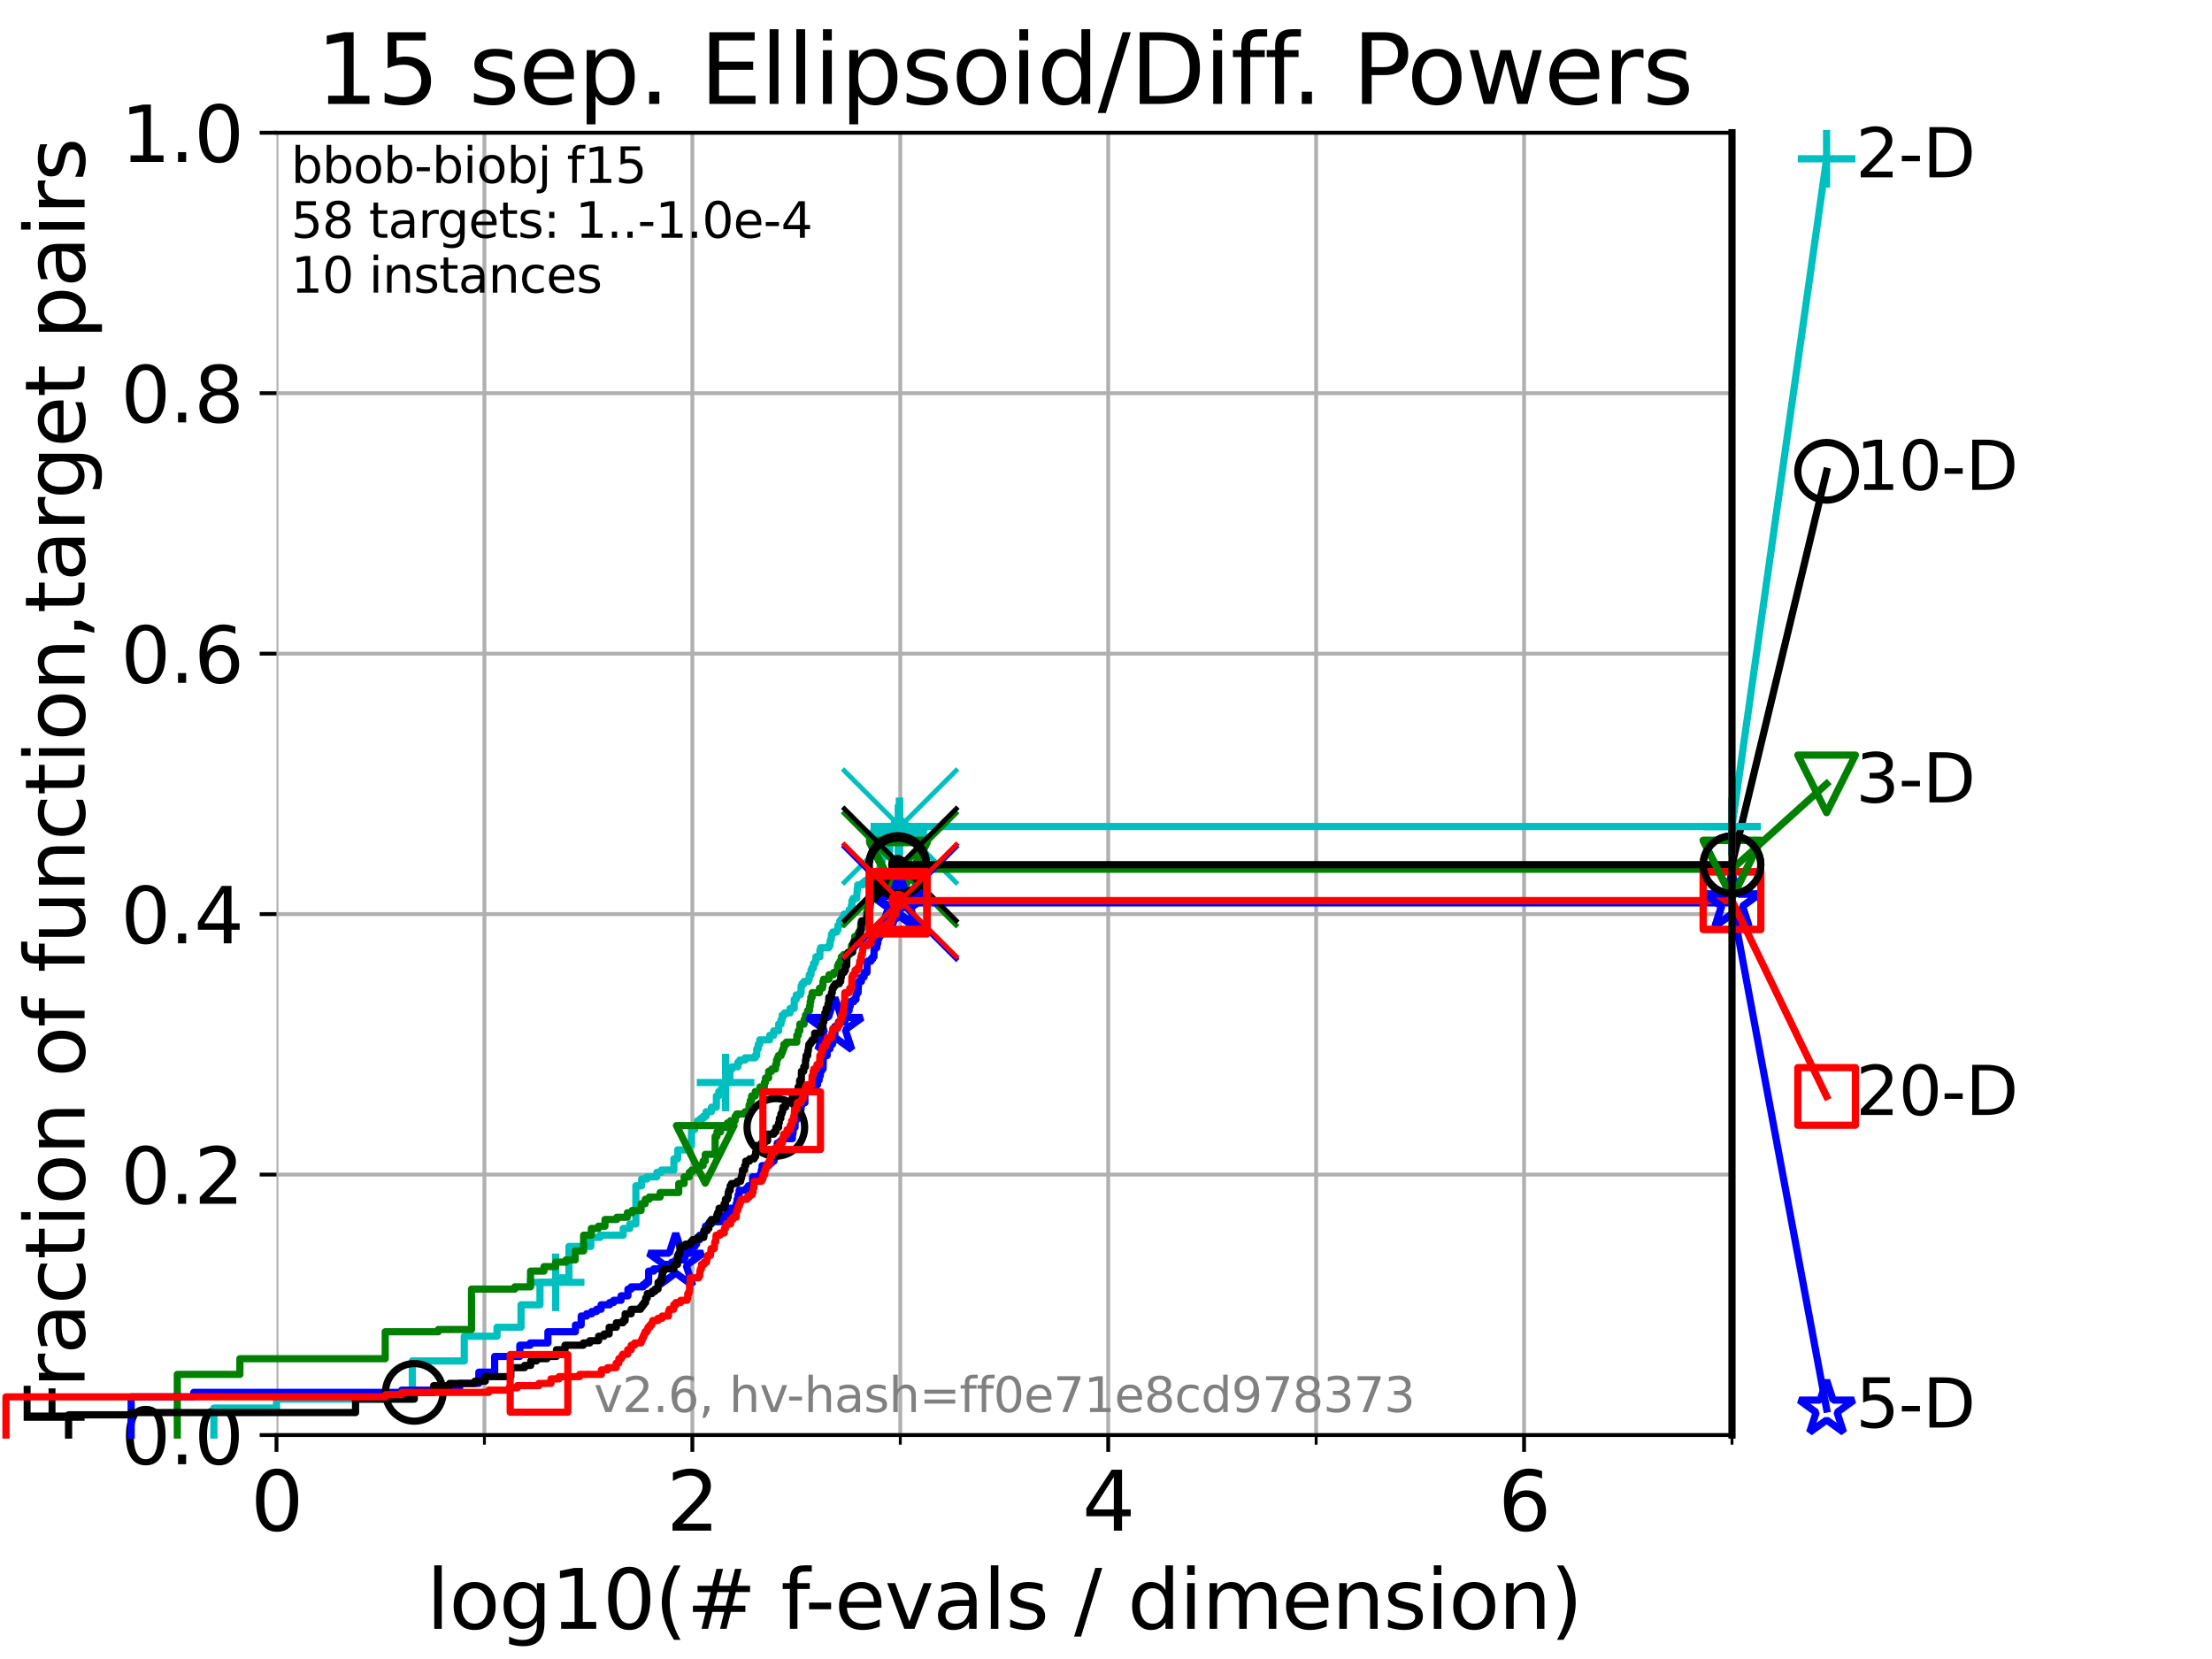 <?xml version="1.0" encoding="utf-8" standalone="no"?>
<!DOCTYPE svg PUBLIC "-//W3C//DTD SVG 1.1//EN"
  "http://www.w3.org/Graphics/SVG/1.1/DTD/svg11.dtd">
<svg xmlns:xlink="http://www.w3.org/1999/xlink" width="460.8pt" height="345.6pt" viewBox="0 0 460.8 345.6" xmlns="http://www.w3.org/2000/svg" version="1.1">
 <defs>
  <style type="text/css">*{stroke-linejoin: round; stroke-linecap: butt}</style>
 </defs>
 <g id="figure_1">
  <g id="patch_1">
   <path d="M 0 345.6 
L 460.8 345.6 
L 460.8 0 
L 0 0 
z
" style="fill: #ffffff"/>
  </g>
  <g id="axes_1">
   <g id="patch_2">
    <path d="M 57.6 298.944 
L 360.806 298.944 
L 360.806 27.648 
L 57.6 27.648 
z
" style="fill: #ffffff"/>
   </g>
   <g id="matplotlib.axis_1">
    <g id="xtick_1">
     <g id="line2d_1">
      <path d="M 57.6 298.944 
L 57.6 27.648 
" clip-path="url(#pa4966cc232)" style="fill: none; stroke: #b0b0b0; stroke-width: 0.8; stroke-linecap: square"/>
     </g>
     <g id="line2d_2">
      <defs>
       <path id="ma866e4abb8" d="M 0 0 
L 0 3.5 
" style="stroke: #000000; stroke-width: 0.8"/>
      </defs>
      <g>
       <use xlink:href="#ma866e4abb8" x="57.6" y="298.944" style="stroke: #000000; stroke-width: 0.8"/>
      </g>
     </g>
     <g id="text_1">
      <!-- 0 -->
      <g transform="translate(52.192 318.861) scale(0.17 -0.17)">
       <defs>
        <path id="DejaVuSans-30" d="M 2034 4250 
Q 1547 4250 1301 3770 
Q 1056 3291 1056 2328 
Q 1056 1369 1301 889 
Q 1547 409 2034 409 
Q 2525 409 2770 889 
Q 3016 1369 3016 2328 
Q 3016 3291 2770 3770 
Q 2525 4250 2034 4250 
z
M 2034 4750 
Q 2819 4750 3233 4129 
Q 3647 3509 3647 2328 
Q 3647 1150 3233 529 
Q 2819 -91 2034 -91 
Q 1250 -91 836 529 
Q 422 1150 422 2328 
Q 422 3509 836 4129 
Q 1250 4750 2034 4750 
z
" transform="scale(0.016)"/>
       </defs>
       <use xlink:href="#DejaVuSans-30"/>
      </g>
     </g>
    </g>
    <g id="xtick_2">
     <g id="line2d_3">
      <path d="M 144.23 298.944 
L 144.23 27.648 
" clip-path="url(#pa4966cc232)" style="fill: none; stroke: #b0b0b0; stroke-width: 0.8; stroke-linecap: square"/>
     </g>
     <g id="line2d_4">
      <g>
       <use xlink:href="#ma866e4abb8" x="144.23" y="298.944" style="stroke: #000000; stroke-width: 0.8"/>
      </g>
     </g>
     <g id="text_2">
      <!-- 2 -->
      <g transform="translate(138.822 318.861) scale(0.17 -0.17)">
       <defs>
        <path id="DejaVuSans-32" d="M 1228 531 
L 3431 531 
L 3431 0 
L 469 0 
L 469 531 
Q 828 903 1448 1529 
Q 2069 2156 2228 2338 
Q 2531 2678 2651 2914 
Q 2772 3150 2772 3378 
Q 2772 3750 2511 3984 
Q 2250 4219 1831 4219 
Q 1534 4219 1204 4116 
Q 875 4013 500 3803 
L 500 4441 
Q 881 4594 1212 4672 
Q 1544 4750 1819 4750 
Q 2544 4750 2975 4387 
Q 3406 4025 3406 3419 
Q 3406 3131 3298 2873 
Q 3191 2616 2906 2266 
Q 2828 2175 2409 1742 
Q 1991 1309 1228 531 
z
" transform="scale(0.016)"/>
       </defs>
       <use xlink:href="#DejaVuSans-32"/>
      </g>
     </g>
    </g>
    <g id="xtick_3">
     <g id="line2d_5">
      <path d="M 230.861 298.944 
L 230.861 27.648 
" clip-path="url(#pa4966cc232)" style="fill: none; stroke: #b0b0b0; stroke-width: 0.8; stroke-linecap: square"/>
     </g>
     <g id="line2d_6">
      <g>
       <use xlink:href="#ma866e4abb8" x="230.861" y="298.944" style="stroke: #000000; stroke-width: 0.8"/>
      </g>
     </g>
     <g id="text_3">
      <!-- 4 -->
      <g transform="translate(225.453 318.861) scale(0.17 -0.17)">
       <defs>
        <path id="DejaVuSans-34" d="M 2419 4116 
L 825 1625 
L 2419 1625 
L 2419 4116 
z
M 2253 4666 
L 3047 4666 
L 3047 1625 
L 3713 1625 
L 3713 1100 
L 3047 1100 
L 3047 0 
L 2419 0 
L 2419 1100 
L 313 1100 
L 313 1709 
L 2253 4666 
z
" transform="scale(0.016)"/>
       </defs>
       <use xlink:href="#DejaVuSans-34"/>
      </g>
     </g>
    </g>
    <g id="xtick_4">
     <g id="line2d_7">
      <path d="M 317.491 298.944 
L 317.491 27.648 
" clip-path="url(#pa4966cc232)" style="fill: none; stroke: #b0b0b0; stroke-width: 0.8; stroke-linecap: square"/>
     </g>
     <g id="line2d_8">
      <g>
       <use xlink:href="#ma866e4abb8" x="317.491" y="298.944" style="stroke: #000000; stroke-width: 0.8"/>
      </g>
     </g>
     <g id="text_4">
      <!-- 6 -->
      <g transform="translate(312.083 318.861) scale(0.17 -0.17)">
       <defs>
        <path id="DejaVuSans-36" d="M 2113 2584 
Q 1688 2584 1439 2293 
Q 1191 2003 1191 1497 
Q 1191 994 1439 701 
Q 1688 409 2113 409 
Q 2538 409 2786 701 
Q 3034 994 3034 1497 
Q 3034 2003 2786 2293 
Q 2538 2584 2113 2584 
z
M 3366 4563 
L 3366 3988 
Q 3128 4100 2886 4159 
Q 2644 4219 2406 4219 
Q 1781 4219 1451 3797 
Q 1122 3375 1075 2522 
Q 1259 2794 1537 2939 
Q 1816 3084 2150 3084 
Q 2853 3084 3261 2657 
Q 3669 2231 3669 1497 
Q 3669 778 3244 343 
Q 2819 -91 2113 -91 
Q 1303 -91 875 529 
Q 447 1150 447 2328 
Q 447 3434 972 4092 
Q 1497 4750 2381 4750 
Q 2619 4750 2861 4703 
Q 3103 4656 3366 4563 
z
" transform="scale(0.016)"/>
       </defs>
       <use xlink:href="#DejaVuSans-36"/>
      </g>
     </g>
    </g>
    <g id="xtick_5">
     <g id="line2d_9">
      <path d="M 100.915 298.944 
L 100.915 27.648 
" clip-path="url(#pa4966cc232)" style="fill: none; stroke: #b0b0b0; stroke-width: 0.8; stroke-linecap: square"/>
     </g>
     <g id="line2d_10">
      <defs>
       <path id="m78399f65fa" d="M 0 0 
L 0 2 
" style="stroke: #000000; stroke-width: 0.6"/>
      </defs>
      <g>
       <use xlink:href="#m78399f65fa" x="100.915" y="298.944" style="stroke: #000000; stroke-width: 0.6"/>
      </g>
     </g>
    </g>
    <g id="xtick_6">
     <g id="line2d_11">
      <path d="M 187.546 298.944 
L 187.546 27.648 
" clip-path="url(#pa4966cc232)" style="fill: none; stroke: #b0b0b0; stroke-width: 0.8; stroke-linecap: square"/>
     </g>
     <g id="line2d_12">
      <g>
       <use xlink:href="#m78399f65fa" x="187.546" y="298.944" style="stroke: #000000; stroke-width: 0.6"/>
      </g>
     </g>
    </g>
    <g id="xtick_7">
     <g id="line2d_13">
      <path d="M 274.176 298.944 
L 274.176 27.648 
" clip-path="url(#pa4966cc232)" style="fill: none; stroke: #b0b0b0; stroke-width: 0.8; stroke-linecap: square"/>
     </g>
     <g id="line2d_14">
      <g>
       <use xlink:href="#m78399f65fa" x="274.176" y="298.944" style="stroke: #000000; stroke-width: 0.6"/>
      </g>
     </g>
    </g>
    <g id="xtick_8">
     <g id="line2d_15">
      <path d="M 360.806 298.944 
L 360.806 27.648 
" clip-path="url(#pa4966cc232)" style="fill: none; stroke: #b0b0b0; stroke-width: 0.8; stroke-linecap: square"/>
     </g>
     <g id="line2d_16">
      <g>
       <use xlink:href="#m78399f65fa" x="360.806" y="298.944" style="stroke: #000000; stroke-width: 0.6"/>
      </g>
     </g>
    </g>
    <g id="text_5">
     <!-- log10(# f-evals / dimension) -->
     <g transform="translate(88.823 339.314) scale(0.17 -0.17)">
      <defs>
       <path id="DejaVuSans-6c" d="M 603 4863 
L 1178 4863 
L 1178 0 
L 603 0 
L 603 4863 
z
" transform="scale(0.016)"/>
       <path id="DejaVuSans-6f" d="M 1959 3097 
Q 1497 3097 1228 2736 
Q 959 2375 959 1747 
Q 959 1119 1226 758 
Q 1494 397 1959 397 
Q 2419 397 2687 759 
Q 2956 1122 2956 1747 
Q 2956 2369 2687 2733 
Q 2419 3097 1959 3097 
z
M 1959 3584 
Q 2709 3584 3137 3096 
Q 3566 2609 3566 1747 
Q 3566 888 3137 398 
Q 2709 -91 1959 -91 
Q 1206 -91 779 398 
Q 353 888 353 1747 
Q 353 2609 779 3096 
Q 1206 3584 1959 3584 
z
" transform="scale(0.016)"/>
       <path id="DejaVuSans-67" d="M 2906 1791 
Q 2906 2416 2648 2759 
Q 2391 3103 1925 3103 
Q 1463 3103 1205 2759 
Q 947 2416 947 1791 
Q 947 1169 1205 825 
Q 1463 481 1925 481 
Q 2391 481 2648 825 
Q 2906 1169 2906 1791 
z
M 3481 434 
Q 3481 -459 3084 -895 
Q 2688 -1331 1869 -1331 
Q 1566 -1331 1297 -1286 
Q 1028 -1241 775 -1147 
L 775 -588 
Q 1028 -725 1275 -790 
Q 1522 -856 1778 -856 
Q 2344 -856 2625 -561 
Q 2906 -266 2906 331 
L 2906 616 
Q 2728 306 2450 153 
Q 2172 0 1784 0 
Q 1141 0 747 490 
Q 353 981 353 1791 
Q 353 2603 747 3093 
Q 1141 3584 1784 3584 
Q 2172 3584 2450 3431 
Q 2728 3278 2906 2969 
L 2906 3500 
L 3481 3500 
L 3481 434 
z
" transform="scale(0.016)"/>
       <path id="DejaVuSans-31" d="M 794 531 
L 1825 531 
L 1825 4091 
L 703 3866 
L 703 4441 
L 1819 4666 
L 2450 4666 
L 2450 531 
L 3481 531 
L 3481 0 
L 794 0 
L 794 531 
z
" transform="scale(0.016)"/>
       <path id="DejaVuSans-28" d="M 1984 4856 
Q 1566 4138 1362 3434 
Q 1159 2731 1159 2009 
Q 1159 1288 1364 580 
Q 1569 -128 1984 -844 
L 1484 -844 
Q 1016 -109 783 600 
Q 550 1309 550 2009 
Q 550 2706 781 3412 
Q 1013 4119 1484 4856 
L 1984 4856 
z
" transform="scale(0.016)"/>
       <path id="DejaVuSans-23" d="M 3272 2816 
L 2363 2816 
L 2100 1772 
L 3016 1772 
L 3272 2816 
z
M 2803 4594 
L 2478 3297 
L 3391 3297 
L 3719 4594 
L 4219 4594 
L 3897 3297 
L 4872 3297 
L 4872 2816 
L 3775 2816 
L 3519 1772 
L 4513 1772 
L 4513 1294 
L 3397 1294 
L 3072 0 
L 2572 0 
L 2894 1294 
L 1978 1294 
L 1656 0 
L 1153 0 
L 1478 1294 
L 494 1294 
L 494 1772 
L 1594 1772 
L 1856 2816 
L 850 2816 
L 850 3297 
L 1978 3297 
L 2297 4594 
L 2803 4594 
z
" transform="scale(0.016)"/>
       <path id="DejaVuSans-20" transform="scale(0.016)"/>
       <path id="DejaVuSans-66" d="M 2375 4863 
L 2375 4384 
L 1825 4384 
Q 1516 4384 1395 4259 
Q 1275 4134 1275 3809 
L 1275 3500 
L 2222 3500 
L 2222 3053 
L 1275 3053 
L 1275 0 
L 697 0 
L 697 3053 
L 147 3053 
L 147 3500 
L 697 3500 
L 697 3744 
Q 697 4328 969 4595 
Q 1241 4863 1831 4863 
L 2375 4863 
z
" transform="scale(0.016)"/>
       <path id="DejaVuSans-2d" d="M 313 2009 
L 1997 2009 
L 1997 1497 
L 313 1497 
L 313 2009 
z
" transform="scale(0.016)"/>
       <path id="DejaVuSans-65" d="M 3597 1894 
L 3597 1613 
L 953 1613 
Q 991 1019 1311 708 
Q 1631 397 2203 397 
Q 2534 397 2845 478 
Q 3156 559 3463 722 
L 3463 178 
Q 3153 47 2828 -22 
Q 2503 -91 2169 -91 
Q 1331 -91 842 396 
Q 353 884 353 1716 
Q 353 2575 817 3079 
Q 1281 3584 2069 3584 
Q 2775 3584 3186 3129 
Q 3597 2675 3597 1894 
z
M 3022 2063 
Q 3016 2534 2758 2815 
Q 2500 3097 2075 3097 
Q 1594 3097 1305 2825 
Q 1016 2553 972 2059 
L 3022 2063 
z
" transform="scale(0.016)"/>
       <path id="DejaVuSans-76" d="M 191 3500 
L 800 3500 
L 1894 563 
L 2988 3500 
L 3597 3500 
L 2284 0 
L 1503 0 
L 191 3500 
z
" transform="scale(0.016)"/>
       <path id="DejaVuSans-61" d="M 2194 1759 
Q 1497 1759 1228 1600 
Q 959 1441 959 1056 
Q 959 750 1161 570 
Q 1363 391 1709 391 
Q 2188 391 2477 730 
Q 2766 1069 2766 1631 
L 2766 1759 
L 2194 1759 
z
M 3341 1997 
L 3341 0 
L 2766 0 
L 2766 531 
Q 2569 213 2275 61 
Q 1981 -91 1556 -91 
Q 1019 -91 701 211 
Q 384 513 384 1019 
Q 384 1609 779 1909 
Q 1175 2209 1959 2209 
L 2766 2209 
L 2766 2266 
Q 2766 2663 2505 2880 
Q 2244 3097 1772 3097 
Q 1472 3097 1187 3025 
Q 903 2953 641 2809 
L 641 3341 
Q 956 3463 1253 3523 
Q 1550 3584 1831 3584 
Q 2591 3584 2966 3190 
Q 3341 2797 3341 1997 
z
" transform="scale(0.016)"/>
       <path id="DejaVuSans-73" d="M 2834 3397 
L 2834 2853 
Q 2591 2978 2328 3040 
Q 2066 3103 1784 3103 
Q 1356 3103 1142 2972 
Q 928 2841 928 2578 
Q 928 2378 1081 2264 
Q 1234 2150 1697 2047 
L 1894 2003 
Q 2506 1872 2764 1633 
Q 3022 1394 3022 966 
Q 3022 478 2636 193 
Q 2250 -91 1575 -91 
Q 1294 -91 989 -36 
Q 684 19 347 128 
L 347 722 
Q 666 556 975 473 
Q 1284 391 1588 391 
Q 1994 391 2212 530 
Q 2431 669 2431 922 
Q 2431 1156 2273 1281 
Q 2116 1406 1581 1522 
L 1381 1569 
Q 847 1681 609 1914 
Q 372 2147 372 2553 
Q 372 3047 722 3315 
Q 1072 3584 1716 3584 
Q 2034 3584 2315 3537 
Q 2597 3491 2834 3397 
z
" transform="scale(0.016)"/>
       <path id="DejaVuSans-2f" d="M 1625 4666 
L 2156 4666 
L 531 -594 
L 0 -594 
L 1625 4666 
z
" transform="scale(0.016)"/>
       <path id="DejaVuSans-64" d="M 2906 2969 
L 2906 4863 
L 3481 4863 
L 3481 0 
L 2906 0 
L 2906 525 
Q 2725 213 2448 61 
Q 2172 -91 1784 -91 
Q 1150 -91 751 415 
Q 353 922 353 1747 
Q 353 2572 751 3078 
Q 1150 3584 1784 3584 
Q 2172 3584 2448 3432 
Q 2725 3281 2906 2969 
z
M 947 1747 
Q 947 1113 1208 752 
Q 1469 391 1925 391 
Q 2381 391 2643 752 
Q 2906 1113 2906 1747 
Q 2906 2381 2643 2742 
Q 2381 3103 1925 3103 
Q 1469 3103 1208 2742 
Q 947 2381 947 1747 
z
" transform="scale(0.016)"/>
       <path id="DejaVuSans-69" d="M 603 3500 
L 1178 3500 
L 1178 0 
L 603 0 
L 603 3500 
z
M 603 4863 
L 1178 4863 
L 1178 4134 
L 603 4134 
L 603 4863 
z
" transform="scale(0.016)"/>
       <path id="DejaVuSans-6d" d="M 3328 2828 
Q 3544 3216 3844 3400 
Q 4144 3584 4550 3584 
Q 5097 3584 5394 3201 
Q 5691 2819 5691 2113 
L 5691 0 
L 5113 0 
L 5113 2094 
Q 5113 2597 4934 2840 
Q 4756 3084 4391 3084 
Q 3944 3084 3684 2787 
Q 3425 2491 3425 1978 
L 3425 0 
L 2847 0 
L 2847 2094 
Q 2847 2600 2669 2842 
Q 2491 3084 2119 3084 
Q 1678 3084 1418 2786 
Q 1159 2488 1159 1978 
L 1159 0 
L 581 0 
L 581 3500 
L 1159 3500 
L 1159 2956 
Q 1356 3278 1631 3431 
Q 1906 3584 2284 3584 
Q 2666 3584 2933 3390 
Q 3200 3197 3328 2828 
z
" transform="scale(0.016)"/>
       <path id="DejaVuSans-6e" d="M 3513 2113 
L 3513 0 
L 2938 0 
L 2938 2094 
Q 2938 2591 2744 2837 
Q 2550 3084 2163 3084 
Q 1697 3084 1428 2787 
Q 1159 2491 1159 1978 
L 1159 0 
L 581 0 
L 581 3500 
L 1159 3500 
L 1159 2956 
Q 1366 3272 1645 3428 
Q 1925 3584 2291 3584 
Q 2894 3584 3203 3211 
Q 3513 2838 3513 2113 
z
" transform="scale(0.016)"/>
       <path id="DejaVuSans-29" d="M 513 4856 
L 1013 4856 
Q 1481 4119 1714 3412 
Q 1947 2706 1947 2009 
Q 1947 1309 1714 600 
Q 1481 -109 1013 -844 
L 513 -844 
Q 928 -128 1133 580 
Q 1338 1288 1338 2009 
Q 1338 2731 1133 3434 
Q 928 4138 513 4856 
z
" transform="scale(0.016)"/>
      </defs>
      <use xlink:href="#DejaVuSans-6c"/>
      <use xlink:href="#DejaVuSans-6f" x="27.783"/>
      <use xlink:href="#DejaVuSans-67" x="88.965"/>
      <use xlink:href="#DejaVuSans-31" x="152.441"/>
      <use xlink:href="#DejaVuSans-30" x="216.064"/>
      <use xlink:href="#DejaVuSans-28" x="279.688"/>
      <use xlink:href="#DejaVuSans-23" x="318.701"/>
      <use xlink:href="#DejaVuSans-20" x="402.49"/>
      <use xlink:href="#DejaVuSans-66" x="434.277"/>
      <use xlink:href="#DejaVuSans-2d" x="463.982"/>
      <use xlink:href="#DejaVuSans-65" x="500.066"/>
      <use xlink:href="#DejaVuSans-76" x="561.59"/>
      <use xlink:href="#DejaVuSans-61" x="620.77"/>
      <use xlink:href="#DejaVuSans-6c" x="682.049"/>
      <use xlink:href="#DejaVuSans-73" x="709.832"/>
      <use xlink:href="#DejaVuSans-20" x="761.932"/>
      <use xlink:href="#DejaVuSans-2f" x="793.719"/>
      <use xlink:href="#DejaVuSans-20" x="827.41"/>
      <use xlink:href="#DejaVuSans-64" x="859.197"/>
      <use xlink:href="#DejaVuSans-69" x="922.674"/>
      <use xlink:href="#DejaVuSans-6d" x="950.457"/>
      <use xlink:href="#DejaVuSans-65" x="1047.869"/>
      <use xlink:href="#DejaVuSans-6e" x="1109.393"/>
      <use xlink:href="#DejaVuSans-73" x="1172.771"/>
      <use xlink:href="#DejaVuSans-69" x="1224.871"/>
      <use xlink:href="#DejaVuSans-6f" x="1252.654"/>
      <use xlink:href="#DejaVuSans-6e" x="1313.836"/>
      <use xlink:href="#DejaVuSans-29" x="1377.215"/>
     </g>
    </g>
   </g>
   <g id="matplotlib.axis_2">
    <g id="ytick_1">
     <g id="line2d_17">
      <path d="M 57.6 298.944 
L 360.806 298.944 
" clip-path="url(#pa4966cc232)" style="fill: none; stroke: #b0b0b0; stroke-width: 0.8; stroke-linecap: square"/>
     </g>
     <g id="line2d_18">
      <defs>
       <path id="m70352d04ca" d="M 0 0 
L -3.5 0 
" style="stroke: #000000; stroke-width: 0.8"/>
      </defs>
      <g>
       <use xlink:href="#m70352d04ca" x="57.6" y="298.944" style="stroke: #000000; stroke-width: 0.8"/>
      </g>
     </g>
     <g id="text_6">
      <!-- 0.0 -->
      <g transform="translate(25.155 305.023) scale(0.16 -0.16)">
       <defs>
        <path id="DejaVuSans-2e" d="M 684 794 
L 1344 794 
L 1344 0 
L 684 0 
L 684 794 
z
" transform="scale(0.016)"/>
       </defs>
       <use xlink:href="#DejaVuSans-30"/>
       <use xlink:href="#DejaVuSans-2e" x="63.623"/>
       <use xlink:href="#DejaVuSans-30" x="95.41"/>
      </g>
     </g>
    </g>
    <g id="ytick_2">
     <g id="line2d_19">
      <path d="M 57.6 244.685 
L 360.806 244.685 
" clip-path="url(#pa4966cc232)" style="fill: none; stroke: #b0b0b0; stroke-width: 0.8; stroke-linecap: square"/>
     </g>
     <g id="line2d_20">
      <g>
       <use xlink:href="#m70352d04ca" x="57.6" y="244.685" style="stroke: #000000; stroke-width: 0.8"/>
      </g>
     </g>
     <g id="text_7">
      <!-- 0.2 -->
      <g transform="translate(25.155 250.764) scale(0.16 -0.16)">
       <use xlink:href="#DejaVuSans-30"/>
       <use xlink:href="#DejaVuSans-2e" x="63.623"/>
       <use xlink:href="#DejaVuSans-32" x="95.41"/>
      </g>
     </g>
    </g>
    <g id="ytick_3">
     <g id="line2d_21">
      <path d="M 57.6 190.426 
L 360.806 190.426 
" clip-path="url(#pa4966cc232)" style="fill: none; stroke: #b0b0b0; stroke-width: 0.8; stroke-linecap: square"/>
     </g>
     <g id="line2d_22">
      <g>
       <use xlink:href="#m70352d04ca" x="57.6" y="190.426" style="stroke: #000000; stroke-width: 0.8"/>
      </g>
     </g>
     <g id="text_8">
      <!-- 0.4 -->
      <g transform="translate(25.155 196.504) scale(0.16 -0.16)">
       <use xlink:href="#DejaVuSans-30"/>
       <use xlink:href="#DejaVuSans-2e" x="63.623"/>
       <use xlink:href="#DejaVuSans-34" x="95.41"/>
      </g>
     </g>
    </g>
    <g id="ytick_4">
     <g id="line2d_23">
      <path d="M 57.6 136.166 
L 360.806 136.166 
" clip-path="url(#pa4966cc232)" style="fill: none; stroke: #b0b0b0; stroke-width: 0.8; stroke-linecap: square"/>
     </g>
     <g id="line2d_24">
      <g>
       <use xlink:href="#m70352d04ca" x="57.6" y="136.166" style="stroke: #000000; stroke-width: 0.8"/>
      </g>
     </g>
     <g id="text_9">
      <!-- 0.6 -->
      <g transform="translate(25.155 142.245) scale(0.16 -0.16)">
       <use xlink:href="#DejaVuSans-30"/>
       <use xlink:href="#DejaVuSans-2e" x="63.623"/>
       <use xlink:href="#DejaVuSans-36" x="95.41"/>
      </g>
     </g>
    </g>
    <g id="ytick_5">
     <g id="line2d_25">
      <path d="M 57.6 81.907 
L 360.806 81.907 
" clip-path="url(#pa4966cc232)" style="fill: none; stroke: #b0b0b0; stroke-width: 0.8; stroke-linecap: square"/>
     </g>
     <g id="line2d_26">
      <g>
       <use xlink:href="#m70352d04ca" x="57.6" y="81.907" style="stroke: #000000; stroke-width: 0.8"/>
      </g>
     </g>
     <g id="text_10">
      <!-- 0.8 -->
      <g transform="translate(25.155 87.986) scale(0.16 -0.16)">
       <defs>
        <path id="DejaVuSans-38" d="M 2034 2216 
Q 1584 2216 1326 1975 
Q 1069 1734 1069 1313 
Q 1069 891 1326 650 
Q 1584 409 2034 409 
Q 2484 409 2743 651 
Q 3003 894 3003 1313 
Q 3003 1734 2745 1975 
Q 2488 2216 2034 2216 
z
M 1403 2484 
Q 997 2584 770 2862 
Q 544 3141 544 3541 
Q 544 4100 942 4425 
Q 1341 4750 2034 4750 
Q 2731 4750 3128 4425 
Q 3525 4100 3525 3541 
Q 3525 3141 3298 2862 
Q 3072 2584 2669 2484 
Q 3125 2378 3379 2068 
Q 3634 1759 3634 1313 
Q 3634 634 3220 271 
Q 2806 -91 2034 -91 
Q 1263 -91 848 271 
Q 434 634 434 1313 
Q 434 1759 690 2068 
Q 947 2378 1403 2484 
z
M 1172 3481 
Q 1172 3119 1398 2916 
Q 1625 2713 2034 2713 
Q 2441 2713 2670 2916 
Q 2900 3119 2900 3481 
Q 2900 3844 2670 4047 
Q 2441 4250 2034 4250 
Q 1625 4250 1398 4047 
Q 1172 3844 1172 3481 
z
" transform="scale(0.016)"/>
       </defs>
       <use xlink:href="#DejaVuSans-30"/>
       <use xlink:href="#DejaVuSans-2e" x="63.623"/>
       <use xlink:href="#DejaVuSans-38" x="95.41"/>
      </g>
     </g>
    </g>
    <g id="ytick_6">
     <g id="line2d_27">
      <path d="M 57.6 27.648 
L 360.806 27.648 
" clip-path="url(#pa4966cc232)" style="fill: none; stroke: #b0b0b0; stroke-width: 0.8; stroke-linecap: square"/>
     </g>
     <g id="line2d_28">
      <g>
       <use xlink:href="#m70352d04ca" x="57.6" y="27.648" style="stroke: #000000; stroke-width: 0.8"/>
      </g>
     </g>
     <g id="text_11">
      <!-- 1.0 -->
      <g transform="translate(25.155 33.727) scale(0.16 -0.16)">
       <use xlink:href="#DejaVuSans-31"/>
       <use xlink:href="#DejaVuSans-2e" x="63.623"/>
       <use xlink:href="#DejaVuSans-30" x="95.41"/>
      </g>
     </g>
    </g>
    <g id="text_12">
     <!-- Fraction of function,target pairs -->
     <g transform="translate(17.62 297.681) rotate(-90) scale(0.17 -0.17)">
      <defs>
       <path id="DejaVuSans-46" d="M 628 4666 
L 3309 4666 
L 3309 4134 
L 1259 4134 
L 1259 2759 
L 3109 2759 
L 3109 2228 
L 1259 2228 
L 1259 0 
L 628 0 
L 628 4666 
z
" transform="scale(0.016)"/>
       <path id="DejaVuSans-72" d="M 2631 2963 
Q 2534 3019 2420 3045 
Q 2306 3072 2169 3072 
Q 1681 3072 1420 2755 
Q 1159 2438 1159 1844 
L 1159 0 
L 581 0 
L 581 3500 
L 1159 3500 
L 1159 2956 
Q 1341 3275 1631 3429 
Q 1922 3584 2338 3584 
Q 2397 3584 2469 3576 
Q 2541 3569 2628 3553 
L 2631 2963 
z
" transform="scale(0.016)"/>
       <path id="DejaVuSans-63" d="M 3122 3366 
L 3122 2828 
Q 2878 2963 2633 3030 
Q 2388 3097 2138 3097 
Q 1578 3097 1268 2742 
Q 959 2388 959 1747 
Q 959 1106 1268 751 
Q 1578 397 2138 397 
Q 2388 397 2633 464 
Q 2878 531 3122 666 
L 3122 134 
Q 2881 22 2623 -34 
Q 2366 -91 2075 -91 
Q 1284 -91 818 406 
Q 353 903 353 1747 
Q 353 2603 823 3093 
Q 1294 3584 2113 3584 
Q 2378 3584 2631 3529 
Q 2884 3475 3122 3366 
z
" transform="scale(0.016)"/>
       <path id="DejaVuSans-74" d="M 1172 4494 
L 1172 3500 
L 2356 3500 
L 2356 3053 
L 1172 3053 
L 1172 1153 
Q 1172 725 1289 603 
Q 1406 481 1766 481 
L 2356 481 
L 2356 0 
L 1766 0 
Q 1100 0 847 248 
Q 594 497 594 1153 
L 594 3053 
L 172 3053 
L 172 3500 
L 594 3500 
L 594 4494 
L 1172 4494 
z
" transform="scale(0.016)"/>
       <path id="DejaVuSans-75" d="M 544 1381 
L 544 3500 
L 1119 3500 
L 1119 1403 
Q 1119 906 1312 657 
Q 1506 409 1894 409 
Q 2359 409 2629 706 
Q 2900 1003 2900 1516 
L 2900 3500 
L 3475 3500 
L 3475 0 
L 2900 0 
L 2900 538 
Q 2691 219 2414 64 
Q 2138 -91 1772 -91 
Q 1169 -91 856 284 
Q 544 659 544 1381 
z
M 1991 3584 
L 1991 3584 
z
" transform="scale(0.016)"/>
       <path id="DejaVuSans-2c" d="M 750 794 
L 1409 794 
L 1409 256 
L 897 -744 
L 494 -744 
L 750 256 
L 750 794 
z
" transform="scale(0.016)"/>
       <path id="DejaVuSans-70" d="M 1159 525 
L 1159 -1331 
L 581 -1331 
L 581 3500 
L 1159 3500 
L 1159 2969 
Q 1341 3281 1617 3432 
Q 1894 3584 2278 3584 
Q 2916 3584 3314 3078 
Q 3713 2572 3713 1747 
Q 3713 922 3314 415 
Q 2916 -91 2278 -91 
Q 1894 -91 1617 61 
Q 1341 213 1159 525 
z
M 3116 1747 
Q 3116 2381 2855 2742 
Q 2594 3103 2138 3103 
Q 1681 3103 1420 2742 
Q 1159 2381 1159 1747 
Q 1159 1113 1420 752 
Q 1681 391 2138 391 
Q 2594 391 2855 752 
Q 3116 1113 3116 1747 
z
" transform="scale(0.016)"/>
      </defs>
      <use xlink:href="#DejaVuSans-46"/>
      <use xlink:href="#DejaVuSans-72" x="50.27"/>
      <use xlink:href="#DejaVuSans-61" x="91.383"/>
      <use xlink:href="#DejaVuSans-63" x="152.662"/>
      <use xlink:href="#DejaVuSans-74" x="207.643"/>
      <use xlink:href="#DejaVuSans-69" x="246.852"/>
      <use xlink:href="#DejaVuSans-6f" x="274.635"/>
      <use xlink:href="#DejaVuSans-6e" x="335.816"/>
      <use xlink:href="#DejaVuSans-20" x="399.195"/>
      <use xlink:href="#DejaVuSans-6f" x="430.982"/>
      <use xlink:href="#DejaVuSans-66" x="492.164"/>
      <use xlink:href="#DejaVuSans-20" x="527.369"/>
      <use xlink:href="#DejaVuSans-66" x="559.156"/>
      <use xlink:href="#DejaVuSans-75" x="594.361"/>
      <use xlink:href="#DejaVuSans-6e" x="657.74"/>
      <use xlink:href="#DejaVuSans-63" x="721.119"/>
      <use xlink:href="#DejaVuSans-74" x="776.1"/>
      <use xlink:href="#DejaVuSans-69" x="815.309"/>
      <use xlink:href="#DejaVuSans-6f" x="843.092"/>
      <use xlink:href="#DejaVuSans-6e" x="904.273"/>
      <use xlink:href="#DejaVuSans-2c" x="967.652"/>
      <use xlink:href="#DejaVuSans-74" x="999.439"/>
      <use xlink:href="#DejaVuSans-61" x="1038.648"/>
      <use xlink:href="#DejaVuSans-72" x="1099.928"/>
      <use xlink:href="#DejaVuSans-67" x="1139.291"/>
      <use xlink:href="#DejaVuSans-65" x="1202.768"/>
      <use xlink:href="#DejaVuSans-74" x="1264.291"/>
      <use xlink:href="#DejaVuSans-20" x="1303.5"/>
      <use xlink:href="#DejaVuSans-70" x="1335.287"/>
      <use xlink:href="#DejaVuSans-61" x="1398.764"/>
      <use xlink:href="#DejaVuSans-69" x="1460.043"/>
      <use xlink:href="#DejaVuSans-72" x="1487.826"/>
      <use xlink:href="#DejaVuSans-73" x="1528.939"/>
     </g>
    </g>
   </g>
   <g id="line2d_29">
    <defs>
     <path id="mdf567d9c01" d="M 0 1.5 
C 0.398 1.5 0.779 1.342 1.061 1.061 
C 1.342 0.779 1.5 0.398 1.5 0 
C 1.5 -0.398 1.342 -0.779 1.061 -1.061 
C 0.779 -1.342 0.398 -1.5 0 -1.5 
C -0.398 -1.5 -0.779 -1.342 -1.061 -1.061 
C -1.342 -0.779 -1.5 -0.398 -1.5 0 
C -1.5 0.398 -1.342 0.779 -1.061 1.061 
C -0.779 1.342 -0.398 1.5 0 1.5 
z
" style="stroke: #00bfbf"/>
    </defs>
    <g>
     <use xlink:href="#mdf567d9c01" x="187.385" y="172.183" style="fill: #00bfbf; stroke: #00bfbf"/>
     <use xlink:href="#mdf567d9c01" x="187.385" y="172.183" style="fill: #00bfbf; stroke: #00bfbf"/>
    </g>
   </g>
   <g id="line2d_30">
    <path d="M 44.561 298.944 
L 44.561 293.331 
L 57.6 293.331 
L 57.6 291.46 
L 85.894 291.46 
L 85.894 283.508 
L 96.718 283.508 
L 96.718 278.363 
L 103.544 278.363 
L 103.544 276.492 
L 108.543 276.492 
L 108.543 271.814 
L 112.488 271.814 
L 112.488 267.137 
L 115.747 267.137 
L 115.747 266.201 
L 118.525 266.201 
L 118.525 259.653 
L 123.088 259.653 
L 123.088 257.782 
L 125.012 257.782 
L 125.012 257.314 
L 129.826 257.314 
L 129.826 255.911 
L 131.191 255.911 
L 131.191 254.975 
L 132.464 254.975 
L 132.464 247.024 
L 133.656 247.024 
L 133.656 245.62 
L 134.777 245.62 
L 134.777 245.153 
L 136.837 245.153 
L 136.837 244.217 
L 137.788 244.217 
L 137.788 243.749 
L 140.382 243.749 
L 140.382 241.411 
L 141.173 241.411 
L 141.173 239.54 
L 143.364 239.54 
L 143.364 238.604 
L 144.041 238.604 
L 144.041 235.33 
L 144.695 235.33 
L 144.695 234.394 
L 145.327 234.394 
L 145.327 233.459 
L 145.938 233.459 
L 145.938 232.991 
L 146.53 232.991 
L 146.53 232.523 
L 147.103 232.523 
L 147.103 231.588 
L 148.201 231.588 
L 148.201 230.652 
L 149.238 230.652 
L 149.238 228.313 
L 149.736 228.313 
L 149.736 227.378 
L 150.221 227.378 
L 150.221 226.91 
L 150.694 226.91 
L 150.694 225.975 
L 151.155 225.975 
L 151.155 225.507 
L 152.045 225.507 
L 152.045 222.7 
L 152.475 222.7 
L 152.475 222.233 
L 153.708 222.233 
L 153.708 221.297 
L 154.101 221.297 
L 154.101 220.829 
L 155.235 220.829 
L 155.235 220.362 
L 157.317 220.362 
L 157.317 219.894 
L 157.642 219.894 
L 157.642 218.491 
L 157.962 218.491 
L 157.962 217.555 
L 158.277 217.555 
L 158.277 216.62 
L 160.343 216.62 
L 160.343 215.684 
L 161.164 215.684 
L 161.164 214.749 
L 162.205 214.749 
L 162.205 213.345 
L 162.705 213.345 
L 162.705 212.41 
L 162.95 212.41 
L 162.95 211.474 
L 163.43 211.474 
L 163.43 211.007 
L 164.581 211.007 
L 164.581 210.071 
L 165.453 210.071 
L 165.453 208.2 
L 165.874 208.2 
L 165.874 207.265 
L 166.69 207.265 
L 166.69 206.797 
L 166.888 206.797 
L 166.888 205.394 
L 167.085 205.394 
L 167.085 204.926 
L 167.472 204.926 
L 167.472 204.458 
L 168.405 204.458 
L 168.405 203.99 
L 168.586 203.99 
L 168.586 203.055 
L 168.944 203.055 
L 168.944 202.119 
L 169.12 202.119 
L 169.12 201.652 
L 169.467 201.652 
L 169.467 200.716 
L 169.808 200.716 
L 169.808 200.248 
L 169.977 200.248 
L 169.977 199.313 
L 170.796 199.313 
L 170.796 197.91 
L 170.956 197.91 
L 170.956 197.442 
L 172.629 197.442 
L 172.629 196.974 
L 172.917 196.974 
L 172.917 196.039 
L 173.06 196.039 
L 173.06 195.571 
L 173.202 195.571 
L 173.202 194.635 
L 173.482 194.635 
L 173.482 194.168 
L 174.298 194.168 
L 174.298 193.7 
L 174.563 193.7 
L 174.563 192.764 
L 174.953 192.764 
L 174.953 191.829 
L 175.334 191.829 
L 175.334 191.361 
L 175.832 191.361 
L 175.832 190.426 
L 176.905 190.426 
L 176.905 189.49 
L 177.363 189.49 
L 177.363 188.555 
L 177.476 188.555 
L 177.476 187.619 
L 177.7 187.619 
L 177.7 187.151 
L 178.462 187.151 
L 178.568 185.28 
L 178.674 185.28 
L 178.674 184.345 
L 179.701 184.345 
L 179.701 183.877 
L 180.291 183.877 
L 180.291 183.409 
L 182.046 183.409 
L 182.046 182.942 
L 182.221 182.942 
L 182.309 182.006 
L 182.568 182.006 
L 182.568 181.538 
L 183.076 181.538 
L 183.076 181.071 
L 183.651 181.071 
L 183.732 179.2 
L 183.812 179.2 
L 183.893 178.264 
L 185.13 178.264 
L 185.205 177.329 
L 185.353 177.329 
L 185.353 175.458 
L 186.079 175.458 
L 186.15 174.522 
L 186.778 174.522 
L 186.778 174.054 
L 187.118 174.054 
L 187.118 173.587 
L 187.318 173.587 
L 187.385 172.183 
L 360.806 172.183 
L 360.806 172.183 
" style="fill: none; stroke: #00bfbf; stroke-width: 1.5; stroke-linecap: square"/>
   </g>
   <g id="line2d_31">
    <defs>
     <path id="mcf6db3d720" d="M -6 0 
L 6 0 
M 0 6 
L 0 -6 
" style="stroke: #00bfbf; stroke-width: 1.5"/>
    </defs>
    <g>
     <use xlink:href="#mcf6db3d720" x="115.747" y="267.137" style="fill-opacity: 0; stroke: #00bfbf; stroke-width: 1.5"/>
     <use xlink:href="#mcf6db3d720" x="151.155" y="225.507" style="fill-opacity: 0; stroke: #00bfbf; stroke-width: 1.5"/>
     <use xlink:href="#mcf6db3d720" x="187.118" y="173.587" style="fill-opacity: 0; stroke: #00bfbf; stroke-width: 1.5"/>
     <use xlink:href="#mcf6db3d720" x="187.385" y="172.183" style="fill-opacity: 0; stroke: #00bfbf; stroke-width: 1.5"/>
     <use xlink:href="#mcf6db3d720" x="187.385" y="172.183" style="fill-opacity: 0; stroke: #00bfbf; stroke-width: 1.5"/>
     <use xlink:href="#mcf6db3d720" x="360.806" y="172.183" style="fill-opacity: 0; stroke: #00bfbf; stroke-width: 1.5"/>
    </g>
   </g>
   <g id="line2d_32">
    <path style="fill: none; stroke: #00bfbf; stroke-width: 1.5; stroke-linecap: square"/>
    <g/>
   </g>
   <g id="line2d_33">
    <path d="M 187.508 172.183 
" clip-path="url(#pa4966cc232)" style="fill: none; stroke: #00bfbf; stroke-width: 1.5; stroke-linecap: square"/>
    <defs>
     <path id="mc08a4e3f9d" d="M -12 12 
L 12 -12 
M -12 -12 
L 12 12 
" style="stroke: #00bfbf"/>
    </defs>
    <g clip-path="url(#pa4966cc232)">
     <use xlink:href="#mc08a4e3f9d" x="187.508" y="172.183" style="fill: #00bfbf; stroke: #00bfbf"/>
    </g>
   </g>
   <g id="line2d_34">
    <defs>
     <path id="m2f3cb81199" d="M 0 1.5 
C 0.398 1.5 0.779 1.342 1.061 1.061 
C 1.342 0.779 1.5 0.398 1.5 0 
C 1.5 -0.398 1.342 -0.779 1.061 -1.061 
C 0.779 -1.342 0.398 -1.5 0 -1.5 
C -0.398 -1.5 -0.779 -1.342 -1.061 -1.061 
C -1.342 -0.779 -1.5 -0.398 -1.5 0 
C -1.5 0.398 -1.342 0.779 -1.061 1.061 
C -0.779 1.342 -0.398 1.5 0 1.5 
z
" style="stroke: #008000"/>
    </defs>
    <g>
     <use xlink:href="#m2f3cb81199" x="187.153" y="181.071" style="fill: #008000; stroke: #008000"/>
     <use xlink:href="#m2f3cb81199" x="187.153" y="181.071" style="fill: #008000; stroke: #008000"/>
    </g>
   </g>
   <g id="line2d_35">
    <path d="M 36.933 298.944 
L 36.933 286.315 
L 49.973 286.315 
L 49.973 283.04 
L 80.249 283.04 
L 80.249 277.427 
L 91.306 277.427 
L 91.306 276.96 
L 98.223 276.96 
L 98.223 268.54 
L 107.245 268.54 
L 107.245 268.072 
L 110.525 268.072 
L 110.525 264.798 
L 113.317 264.798 
L 113.317 263.863 
L 115.747 263.863 
L 115.747 262.927 
L 117.9 262.927 
L 117.9 262.459 
L 119.831 262.459 
L 119.831 260.588 
L 121.582 260.588 
L 121.582 257.314 
L 123.184 257.314 
L 123.184 255.911 
L 124.66 255.911 
L 124.66 255.443 
L 126.029 255.443 
L 126.029 254.04 
L 128.499 254.04 
L 128.499 253.572 
L 130.683 253.572 
L 130.683 252.637 
L 131.686 252.637 
L 131.686 252.169 
L 133.546 252.169 
L 133.546 250.766 
L 134.411 250.766 
L 134.411 249.83 
L 135.238 249.83 
L 135.238 249.362 
L 137.521 249.362 
L 137.521 248.427 
L 141.393 248.427 
L 141.393 246.556 
L 142.525 246.556 
L 142.525 245.153 
L 143.593 245.153 
L 143.593 244.217 
L 144.105 244.217 
L 144.105 243.749 
L 145.562 243.749 
L 145.562 242.814 
L 146.474 242.814 
L 146.474 241.878 
L 146.914 241.878 
L 146.914 240.475 
L 148.972 240.475 
L 148.972 236.733 
L 149.358 236.733 
L 149.358 235.798 
L 150.107 235.798 
L 150.107 234.862 
L 151.52 234.862 
L 151.52 233.927 
L 152.189 233.927 
L 152.189 233.459 
L 153.15 233.459 
L 153.15 232.523 
L 153.46 232.523 
L 153.46 232.056 
L 155.218 232.056 
L 155.218 231.588 
L 156.039 231.588 
L 156.039 230.184 
L 156.305 230.184 
L 156.305 229.249 
L 156.567 229.249 
L 156.567 228.313 
L 157.332 228.313 
L 157.332 227.378 
L 158.306 227.378 
L 158.306 226.442 
L 159.233 226.442 
L 159.233 225.507 
L 159.457 225.507 
L 159.457 224.571 
L 160.116 224.571 
L 160.116 223.168 
L 160.752 223.168 
L 160.752 222.7 
L 161.567 222.7 
L 161.567 221.765 
L 161.766 221.765 
L 161.766 220.829 
L 161.962 220.829 
L 161.962 220.362 
L 162.157 220.362 
L 162.157 219.894 
L 162.728 219.894 
L 162.728 219.426 
L 162.915 219.426 
L 162.915 218.958 
L 163.1 218.958 
L 163.1 218.491 
L 163.283 218.491 
L 163.283 217.555 
L 163.822 217.555 
L 163.822 217.087 
L 165.993 217.087 
L 165.993 215.684 
L 166.306 215.684 
L 166.306 214.749 
L 166.614 214.749 
L 166.614 213.345 
L 167.508 213.345 
L 167.508 212.41 
L 167.797 212.41 
L 167.797 211.474 
L 168.222 211.474 
L 168.222 210.539 
L 168.638 210.539 
L 168.638 209.603 
L 168.774 209.603 
L 168.774 208.668 
L 168.91 208.668 
L 168.91 207.732 
L 169.178 207.732 
L 169.178 206.797 
L 170.712 206.797 
L 170.712 205.861 
L 171.316 205.861 
L 171.316 205.394 
L 171.434 205.394 
L 171.434 204.458 
L 171.552 204.458 
L 171.552 203.99 
L 172.691 203.99 
L 172.691 203.055 
L 173.66 203.055 
L 173.66 202.587 
L 174.381 202.587 
L 174.481 201.184 
L 174.681 201.184 
L 174.681 200.716 
L 174.977 200.716 
L 174.977 200.248 
L 175.268 200.248 
L 175.268 199.313 
L 175.744 199.313 
L 175.744 198.845 
L 177.015 198.845 
L 177.015 198.377 
L 177.363 198.377 
L 177.363 196.974 
L 177.873 196.974 
L 177.873 196.039 
L 178.04 196.039 
L 178.04 195.103 
L 178.614 195.103 
L 178.614 194.635 
L 178.854 194.635 
L 178.854 194.168 
L 179.248 194.168 
L 179.326 192.297 
L 179.71 192.297 
L 179.71 191.829 
L 180.383 191.829 
L 180.383 191.361 
L 180.529 191.361 
L 180.529 189.958 
L 180.746 189.958 
L 180.818 188.555 
L 180.961 188.555 
L 181.032 187.151 
L 181.383 187.151 
L 181.383 186.216 
L 181.796 186.216 
L 181.796 185.748 
L 182.333 185.748 
L 182.333 185.28 
L 182.465 185.28 
L 182.465 184.813 
L 184.34 184.813 
L 184.4 183.877 
L 184.81 183.877 
L 184.81 183.409 
L 185.716 183.409 
L 185.716 182.942 
L 186.045 182.942 
L 186.045 182.006 
L 186.633 182.006 
L 186.633 181.538 
L 187.153 181.538 
L 187.153 181.071 
L 360.806 181.071 
L 360.806 181.071 
" style="fill: none; stroke: #008000; stroke-width: 1.5; stroke-linecap: square"/>
   </g>
   <g id="line2d_36">
    <defs>
     <path id="mabf10dd8aa" d="M -0 6 
L 6 -6 
L -6 -6 
z
" style="stroke: #008000; stroke-width: 1.5; stroke-linejoin: miter"/>
    </defs>
    <g>
     <use xlink:href="#mabf10dd8aa" x="146.914" y="240.475" style="fill-opacity: 0; stroke: #008000; stroke-width: 1.5; stroke-linejoin: miter"/>
     <use xlink:href="#mabf10dd8aa" x="187.153" y="181.538" style="fill-opacity: 0; stroke: #008000; stroke-width: 1.5; stroke-linejoin: miter"/>
     <use xlink:href="#mabf10dd8aa" x="187.153" y="181.071" style="fill-opacity: 0; stroke: #008000; stroke-width: 1.5; stroke-linejoin: miter"/>
     <use xlink:href="#mabf10dd8aa" x="187.153" y="181.071" style="fill-opacity: 0; stroke: #008000; stroke-width: 1.5; stroke-linejoin: miter"/>
     <use xlink:href="#mabf10dd8aa" x="360.806" y="181.071" style="fill-opacity: 0; stroke: #008000; stroke-width: 1.5; stroke-linejoin: miter"/>
    </g>
   </g>
   <g id="line2d_37">
    <path style="fill: none; stroke: #008000; stroke-width: 1.5; stroke-linecap: square"/>
    <g/>
   </g>
   <g id="line2d_38">
    <path d="M 187.502 181.071 
" clip-path="url(#pa4966cc232)" style="fill: none; stroke: #008000; stroke-width: 1.5; stroke-linecap: square"/>
    <defs>
     <path id="mc1ddbe933f" d="M -12 12 
L 12 -12 
M -12 -12 
L 12 12 
" style="stroke: #008000"/>
    </defs>
    <g clip-path="url(#pa4966cc232)">
     <use xlink:href="#mc1ddbe933f" x="187.502" y="181.071" style="fill: #008000; stroke: #008000"/>
    </g>
   </g>
   <g id="line2d_39">
    <defs>
     <path id="mcbb15fa8e5" d="M 0 1.5 
C 0.398 1.5 0.779 1.342 1.061 1.061 
C 1.342 0.779 1.5 0.398 1.5 0 
C 1.5 -0.398 1.342 -0.779 1.061 -1.061 
C 0.779 -1.342 0.398 -1.5 0 -1.5 
C -0.398 -1.5 -0.779 -1.342 -1.061 -1.061 
C -1.342 -0.779 -1.5 -0.398 -1.5 0 
C -1.5 0.398 -1.342 0.779 -1.061 1.061 
C -0.779 1.342 -0.398 1.5 0 1.5 
z
" style="stroke: #0000ff"/>
    </defs>
    <g>
     <use xlink:href="#mcbb15fa8e5" x="187.364" y="188.087" style="fill: #0000ff; stroke: #0000ff"/>
     <use xlink:href="#mcbb15fa8e5" x="187.364" y="188.087" style="fill: #0000ff; stroke: #0000ff"/>
    </g>
   </g>
   <g id="line2d_40">
    <path d="M 27.324 298.944 
L 27.324 290.992 
L 40.363 290.992 
L 40.363 290.057 
L 83.678 290.057 
L 83.678 289.589 
L 90.668 289.589 
L 90.668 289.121 
L 95.753 289.121 
L 95.753 288.186 
L 99.751 288.186 
L 99.751 285.847 
L 103.047 285.847 
L 103.047 282.573 
L 108.29 282.573 
L 108.29 280.234 
L 110.449 280.234 
L 110.449 279.766 
L 114.142 279.766 
L 114.142 277.427 
L 119.876 277.427 
L 119.876 276.024 
L 121.073 276.024 
L 121.073 274.153 
L 122.199 274.153 
L 122.199 273.685 
L 123.26 273.685 
L 123.26 273.218 
L 124.265 273.218 
L 124.265 272.75 
L 125.219 272.75 
L 125.219 271.814 
L 126.994 271.814 
L 126.994 271.347 
L 127.822 271.347 
L 127.822 270.879 
L 129.376 270.879 
L 129.376 269.943 
L 130.811 269.943 
L 130.811 268.54 
L 131.49 268.54 
L 131.49 268.072 
L 133.983 268.072 
L 133.983 267.605 
L 134.558 267.605 
L 134.558 267.137 
L 135.116 267.137 
L 135.116 264.798 
L 136.184 264.798 
L 136.184 264.33 
L 138.155 264.33 
L 138.155 263.863 
L 138.617 263.863 
L 138.617 263.395 
L 139.938 263.395 
L 139.938 262.927 
L 140.771 262.927 
L 140.771 262.459 
L 142.332 262.459 
L 142.332 261.992 
L 142.703 261.992 
L 142.703 261.056 
L 143.423 261.056 
L 143.423 260.121 
L 143.773 260.121 
L 143.773 259.653 
L 144.786 259.653 
L 144.786 259.185 
L 145.112 259.185 
L 145.112 258.25 
L 145.748 258.25 
L 145.748 257.314 
L 146.662 257.314 
L 146.662 256.379 
L 146.957 256.379 
L 146.957 255.443 
L 147.534 255.443 
L 147.534 254.975 
L 147.816 254.975 
L 147.816 254.508 
L 150.18 254.508 
L 150.18 253.572 
L 151.142 253.572 
L 151.142 253.104 
L 151.605 253.104 
L 151.605 252.637 
L 152.057 252.637 
L 152.057 251.701 
L 153.352 251.701 
L 153.352 250.766 
L 153.559 250.766 
L 153.559 249.83 
L 153.764 249.83 
L 153.764 248.895 
L 153.967 248.895 
L 153.967 247.959 
L 155.516 247.959 
L 155.516 247.491 
L 155.884 247.491 
L 155.884 247.024 
L 156.774 247.024 
L 156.774 245.153 
L 158.277 245.153 
L 158.277 244.685 
L 158.595 244.685 
L 158.595 243.749 
L 158.752 243.749 
L 158.752 242.814 
L 159.964 242.814 
L 159.964 242.346 
L 160.684 242.346 
L 160.684 241.878 
L 161.24 241.878 
L 161.24 241.411 
L 161.377 241.411 
L 161.377 240.943 
L 161.512 240.943 
L 161.512 240.007 
L 161.647 240.007 
L 161.647 239.072 
L 161.913 239.072 
L 161.913 238.136 
L 162.563 238.136 
L 162.563 237.669 
L 163.068 237.669 
L 163.068 237.201 
L 165.072 237.201 
L 165.072 236.265 
L 165.183 236.265 
L 165.294 234.862 
L 165.623 234.862 
L 165.623 233.459 
L 165.839 233.459 
L 165.839 232.991 
L 166.263 232.991 
L 166.263 232.056 
L 166.472 232.056 
L 166.472 231.12 
L 166.883 231.12 
L 166.883 230.184 
L 167.085 230.184 
L 167.085 229.717 
L 167.678 229.717 
L 167.678 227.378 
L 168.994 227.378 
L 168.994 226.91 
L 169.967 226.91 
L 169.967 225.975 
L 170.309 225.975 
L 170.309 225.039 
L 170.644 225.039 
L 170.644 224.104 
L 170.892 224.104 
L 170.892 223.168 
L 171.137 223.168 
L 171.137 222.7 
L 171.458 222.7 
L 171.538 219.894 
L 172.314 219.894 
L 172.314 218.491 
L 172.913 218.491 
L 172.913 217.555 
L 173.422 217.555 
L 173.422 217.087 
L 173.565 217.087 
L 173.636 216.152 
L 173.707 216.152 
L 173.707 215.684 
L 173.918 215.684 
L 173.918 213.813 
L 174.671 213.813 
L 174.671 212.878 
L 176.031 212.878 
L 176.093 210.539 
L 176.885 210.539 
L 176.885 209.603 
L 177.122 209.603 
L 177.122 208.668 
L 177.873 208.668 
L 177.873 208.2 
L 178.321 208.2 
L 178.321 207.265 
L 178.486 207.265 
L 178.486 206.797 
L 178.758 206.797 
L 178.866 204.458 
L 179.448 204.458 
L 179.448 203.523 
L 180.012 203.523 
L 180.012 202.587 
L 180.609 202.587 
L 180.658 200.248 
L 181.423 200.248 
L 181.423 199.781 
L 181.795 199.781 
L 181.795 199.313 
L 182.069 199.313 
L 182.069 197.91 
L 182.204 197.91 
L 182.204 197.442 
L 182.648 197.442 
L 182.736 196.506 
L 182.867 196.506 
L 182.867 195.571 
L 183.083 195.571 
L 183.083 195.103 
L 183.339 195.103 
L 183.339 194.635 
L 183.84 194.635 
L 183.84 194.168 
L 185.345 194.168 
L 185.383 192.764 
L 185.459 192.764 
L 185.459 192.297 
L 186.091 192.297 
L 186.091 191.361 
L 186.273 191.361 
L 186.346 189.958 
L 186.418 189.958 
L 186.418 189.49 
L 186.984 189.49 
L 186.984 188.555 
L 187.364 188.555 
L 187.364 188.087 
L 360.806 188.087 
L 360.806 188.087 
" style="fill: none; stroke: #0000ff; stroke-width: 1.5; stroke-linecap: square"/>
   </g>
   <g id="line2d_41">
    <defs>
     <path id="m214f8684e4" d="M 0 -6 
L -1.347 -1.854 
L -5.706 -1.854 
L -2.18 0.708 
L -3.527 4.854 
L -0 2.292 
L 3.527 4.854 
L 2.18 0.708 
L 5.706 -1.854 
L 1.347 -1.854 
z
" style="stroke: #0000ff; stroke-width: 1.5; stroke-linejoin: bevel"/>
    </defs>
    <g>
     <use xlink:href="#m214f8684e4" x="140.771" y="262.927" style="fill-opacity: 0; stroke: #0000ff; stroke-width: 1.5; stroke-linejoin: bevel"/>
     <use xlink:href="#m214f8684e4" x="173.918" y="213.813" style="fill-opacity: 0; stroke: #0000ff; stroke-width: 1.5; stroke-linejoin: bevel"/>
     <use xlink:href="#m214f8684e4" x="187.364" y="188.555" style="fill-opacity: 0; stroke: #0000ff; stroke-width: 1.5; stroke-linejoin: bevel"/>
     <use xlink:href="#m214f8684e4" x="187.364" y="188.087" style="fill-opacity: 0; stroke: #0000ff; stroke-width: 1.5; stroke-linejoin: bevel"/>
     <use xlink:href="#m214f8684e4" x="187.364" y="188.087" style="fill-opacity: 0; stroke: #0000ff; stroke-width: 1.5; stroke-linejoin: bevel"/>
     <use xlink:href="#m214f8684e4" x="360.806" y="188.087" style="fill-opacity: 0; stroke: #0000ff; stroke-width: 1.5; stroke-linejoin: bevel"/>
    </g>
   </g>
   <g id="line2d_42">
    <path style="fill: none; stroke: #0000ff; stroke-width: 1.5; stroke-linecap: square"/>
    <g/>
   </g>
   <g id="line2d_43">
    <path d="M 187.531 188.087 
" clip-path="url(#pa4966cc232)" style="fill: none; stroke: #0000ff; stroke-width: 1.5; stroke-linecap: square"/>
    <defs>
     <path id="mdf9c652c5d" d="M -12 12 
L 12 -12 
M -12 -12 
L 12 12 
" style="stroke: #0000ff"/>
    </defs>
    <g clip-path="url(#pa4966cc232)">
     <use xlink:href="#mdf9c652c5d" x="187.531" y="188.087" style="fill: #0000ff; stroke: #0000ff"/>
    </g>
   </g>
   <g id="line2d_44">
    <defs>
     <path id="mb301cded41" d="M 0 1.5 
C 0.398 1.5 0.779 1.342 1.061 1.061 
C 1.342 0.779 1.5 0.398 1.5 0 
C 1.5 -0.398 1.342 -0.779 1.061 -1.061 
C 0.779 -1.342 0.398 -1.5 0 -1.5 
C -0.398 -1.5 -0.779 -1.342 -1.061 -1.061 
C -1.342 -0.779 -1.5 -0.398 -1.5 0 
C -1.5 0.398 -1.342 0.779 -1.061 1.061 
C -0.779 1.342 -0.398 1.5 0 1.5 
z
" style="stroke: #000000"/>
    </defs>
    <g>
     <use xlink:href="#mb301cded41" x="187.023" y="180.135" style="stroke: #000000"/>
     <use xlink:href="#mb301cded41" x="187.023" y="180.135" style="stroke: #000000"/>
    </g>
   </g>
   <g id="line2d_45">
    <path d="M 14.285 298.944 
L 14.285 294.734 
L 27.324 294.734 
L 27.324 294.266 
L 74.069 294.266 
L 74.069 291.46 
L 86.307 291.46 
L 86.307 290.057 
L 90.341 290.057 
L 90.341 288.653 
L 93.66 288.653 
L 93.66 288.186 
L 98.933 288.186 
L 98.933 287.718 
L 101.102 287.718 
L 101.102 286.782 
L 106.421 286.782 
L 106.421 284.911 
L 109.28 284.911 
L 109.28 284.444 
L 110.562 284.444 
L 110.562 283.508 
L 111.762 283.508 
L 111.762 283.04 
L 113.954 283.04 
L 113.954 282.573 
L 115.918 282.573 
L 115.918 281.169 
L 117.695 281.169 
L 117.695 280.234 
L 121.519 280.234 
L 121.519 279.766 
L 122.855 279.766 
L 122.855 279.298 
L 124.695 279.298 
L 124.695 278.363 
L 125.83 278.363 
L 125.83 277.895 
L 126.899 277.895 
L 126.899 276.492 
L 128.398 276.492 
L 128.398 275.556 
L 129.786 275.556 
L 129.786 275.089 
L 130.226 275.089 
L 130.226 273.685 
L 131.49 273.685 
L 131.49 272.75 
L 133.424 272.75 
L 133.424 272.282 
L 133.788 272.282 
L 133.788 271.814 
L 134.145 271.814 
L 134.145 271.347 
L 134.495 271.347 
L 134.495 270.411 
L 134.839 270.411 
L 134.839 269.476 
L 135.835 269.476 
L 135.835 269.008 
L 136.471 269.008 
L 136.471 268.54 
L 137.086 268.54 
L 137.086 267.137 
L 137.681 267.137 
L 137.681 266.669 
L 137.972 266.669 
L 137.972 264.798 
L 138.259 264.798 
L 138.259 264.33 
L 140.405 264.33 
L 140.405 263.395 
L 141.151 263.395 
L 141.151 261.524 
L 141.393 261.524 
L 141.393 261.056 
L 141.632 261.056 
L 141.632 259.653 
L 142.784 259.653 
L 142.784 259.185 
L 143.87 259.185 
L 143.87 258.717 
L 144.287 258.717 
L 144.287 258.25 
L 145.291 258.25 
L 145.291 257.782 
L 146.613 257.782 
L 146.613 256.379 
L 147.328 256.379 
L 147.328 255.911 
L 147.676 255.911 
L 147.676 254.975 
L 148.186 254.975 
L 148.186 254.04 
L 149.324 254.04 
L 149.324 253.104 
L 149.482 253.104 
L 149.482 252.637 
L 149.792 252.637 
L 149.792 251.701 
L 150.84 251.701 
L 150.84 250.766 
L 151.129 250.766 
L 151.129 249.83 
L 151.554 249.83 
L 151.554 249.362 
L 151.694 249.362 
L 151.694 248.427 
L 151.833 248.427 
L 151.833 247.959 
L 152.107 247.959 
L 152.107 247.024 
L 152.377 247.024 
L 152.377 246.556 
L 153.548 246.556 
L 153.548 246.088 
L 154.29 246.088 
L 154.29 245.62 
L 154.41 245.62 
L 154.41 245.153 
L 154.531 245.153 
L 154.531 244.685 
L 154.65 244.685 
L 154.65 243.749 
L 155.12 243.749 
L 155.12 242.814 
L 155.35 242.814 
L 155.35 241.878 
L 156.136 241.878 
L 156.136 241.411 
L 157.1 241.411 
L 157.1 240.943 
L 157.41 240.943 
L 157.41 240.007 
L 157.614 240.007 
L 157.716 238.604 
L 158.604 238.604 
L 158.604 238.136 
L 159.267 238.136 
L 159.267 237.669 
L 159.907 237.669 
L 159.907 236.265 
L 161.21 236.265 
L 161.21 235.798 
L 161.625 235.798 
L 161.625 234.862 
L 162.191 234.862 
L 162.191 233.927 
L 162.349 233.927 
L 162.349 232.991 
L 162.662 232.991 
L 162.662 232.056 
L 162.894 232.056 
L 162.894 231.588 
L 163.047 231.588 
L 163.047 230.652 
L 163.646 230.652 
L 163.646 229.717 
L 165.066 229.717 
L 165.066 228.313 
L 165.999 228.313 
L 165.999 227.378 
L 166.257 227.378 
L 166.257 226.442 
L 166.576 226.442 
L 166.576 225.039 
L 166.95 225.039 
L 166.95 223.168 
L 167.439 223.168 
L 167.439 222.233 
L 167.797 222.233 
L 167.797 220.829 
L 167.915 220.829 
L 167.915 219.894 
L 168.264 219.894 
L 168.264 218.958 
L 168.379 218.958 
L 168.436 218.023 
L 168.493 218.023 
L 168.493 217.555 
L 168.832 217.555 
L 168.832 217.087 
L 169.165 217.087 
L 169.165 216.62 
L 169.707 216.62 
L 169.707 215.216 
L 170.947 215.216 
L 171.047 213.813 
L 171.44 213.813 
L 171.44 212.878 
L 171.634 212.878 
L 171.634 211.942 
L 171.826 211.942 
L 171.826 211.007 
L 172.11 211.007 
L 172.11 210.071 
L 172.483 210.071 
L 172.483 209.136 
L 172.62 209.136 
L 172.666 207.732 
L 173.206 207.732 
L 173.206 206.797 
L 173.382 206.797 
L 173.382 205.861 
L 173.644 205.861 
L 173.644 205.394 
L 173.988 205.394 
L 173.988 204.926 
L 174.86 204.926 
L 174.86 204.458 
L 175.143 204.458 
L 175.143 203.523 
L 175.302 203.523 
L 175.302 202.587 
L 175.849 202.587 
L 175.849 202.119 
L 176.117 202.119 
L 176.117 201.184 
L 176.381 201.184 
L 176.456 198.845 
L 176.679 198.845 
L 176.679 198.377 
L 177.614 198.377 
L 177.719 196.506 
L 178.099 196.506 
L 178.099 196.039 
L 178.638 196.039 
L 178.638 195.571 
L 178.967 195.571 
L 178.967 194.635 
L 179.194 194.635 
L 179.227 193.7 
L 179.451 193.7 
L 179.482 191.829 
L 180.533 191.829 
L 180.533 191.361 
L 180.712 191.361 
L 180.712 190.426 
L 180.949 190.426 
L 180.949 189.022 
L 181.24 189.022 
L 181.327 188.087 
L 181.355 188.087 
L 181.355 187.619 
L 181.556 187.619 
L 181.556 187.151 
L 182.363 187.151 
L 182.39 186.216 
L 183.111 186.216 
L 183.111 185.748 
L 183.5 185.748 
L 183.577 184.813 
L 184.279 184.813 
L 184.279 183.877 
L 184.426 183.877 
L 184.426 182.942 
L 184.885 182.942 
L 184.885 182.474 
L 185.027 182.474 
L 185.027 182.006 
L 185.792 182.006 
L 185.792 181.538 
L 186.33 181.538 
L 186.418 180.603 
L 187.023 180.603 
L 187.023 180.135 
L 360.806 180.135 
L 360.806 180.135 
" style="fill: none; stroke: #000000; stroke-width: 1.5; stroke-linecap: square"/>
   </g>
   <g id="line2d_46">
    <defs>
     <path id="m8268aa8dca" d="M 0 6 
C 1.591 6 3.117 5.368 4.243 4.243 
C 5.368 3.117 6 1.591 6 0 
C 6 -1.591 5.368 -3.117 4.243 -4.243 
C 3.117 -5.368 1.591 -6 0 -6 
C -1.591 -6 -3.117 -5.368 -4.243 -4.243 
C -5.368 -3.117 -6 -1.591 -6 0 
C -6 1.591 -5.368 3.117 -4.243 4.243 
C -3.117 5.368 -1.591 6 0 6 
z
" style="stroke: #000000; stroke-width: 1.5"/>
    </defs>
    <g>
     <use xlink:href="#m8268aa8dca" x="86.307" y="290.057" style="fill-opacity: 0; stroke: #000000; stroke-width: 1.5"/>
     <use xlink:href="#m8268aa8dca" x="161.625" y="234.862" style="fill-opacity: 0; stroke: #000000; stroke-width: 1.5"/>
     <use xlink:href="#m8268aa8dca" x="187.023" y="180.603" style="fill-opacity: 0; stroke: #000000; stroke-width: 1.5"/>
     <use xlink:href="#m8268aa8dca" x="187.023" y="180.135" style="fill-opacity: 0; stroke: #000000; stroke-width: 1.5"/>
     <use xlink:href="#m8268aa8dca" x="187.023" y="180.135" style="fill-opacity: 0; stroke: #000000; stroke-width: 1.5"/>
     <use xlink:href="#m8268aa8dca" x="360.806" y="180.135" style="fill-opacity: 0; stroke: #000000; stroke-width: 1.5"/>
    </g>
   </g>
   <g id="line2d_47">
    <path style="fill: none; stroke: #000000; stroke-width: 1.5; stroke-linecap: square"/>
    <g/>
   </g>
   <g id="line2d_48">
    <path d="M 187.546 180.135 
" clip-path="url(#pa4966cc232)" style="fill: none; stroke: #000000; stroke-width: 1.5; stroke-linecap: square"/>
    <defs>
     <path id="m0ba897faa7" d="M -12 12 
L 12 -12 
M -12 -12 
L 12 12 
" style="stroke: #000000"/>
    </defs>
    <g clip-path="url(#pa4966cc232)">
     <use xlink:href="#m0ba897faa7" x="187.546" y="180.135" style="stroke: #000000"/>
    </g>
   </g>
   <g id="line2d_49">
    <defs>
     <path id="md426f8b5bc" d="M 0 1.5 
C 0.398 1.5 0.779 1.342 1.061 1.061 
C 1.342 0.779 1.5 0.398 1.5 0 
C 1.5 -0.398 1.342 -0.779 1.061 -1.061 
C 0.779 -1.342 0.398 -1.5 0 -1.5 
C -0.398 -1.5 -0.779 -1.342 -1.061 -1.061 
C -1.342 -0.779 -1.5 -0.398 -1.5 0 
C -1.5 0.398 -1.342 0.779 -1.061 1.061 
C -0.779 1.342 -0.398 1.5 0 1.5 
z
" style="stroke: #ff0000"/>
    </defs>
    <g>
     <use xlink:href="#md426f8b5bc" x="187.109" y="187.619" style="fill: #ff0000; stroke: #ff0000"/>
     <use xlink:href="#md426f8b5bc" x="187.109" y="187.619" style="fill: #ff0000; stroke: #ff0000"/>
    </g>
   </g>
   <g id="line2d_50">
    <path d="M 1.246 298.944 
L 1.246 290.992 
L 80.342 290.992 
L 80.342 290.524 
L 83.678 290.524 
L 83.678 290.057 
L 101.833 290.057 
L 101.833 289.589 
L 105.995 289.589 
L 105.995 289.121 
L 107.775 289.121 
L 107.775 288.653 
L 112.283 288.653 
L 112.283 288.186 
L 114.782 288.186 
L 114.782 287.25 
L 116.46 287.25 
L 116.46 286.782 
L 120.748 286.782 
L 120.748 286.315 
L 125.271 286.315 
L 125.271 285.379 
L 126.565 285.379 
L 126.565 284.911 
L 128.354 284.911 
L 128.354 283.976 
L 128.914 283.976 
L 128.914 283.04 
L 129.458 283.04 
L 129.458 282.573 
L 129.725 282.573 
L 129.725 282.105 
L 130.754 282.105 
L 130.754 281.169 
L 131.49 281.169 
L 131.49 280.234 
L 132.198 280.234 
L 132.198 279.766 
L 133.54 279.766 
L 133.54 279.298 
L 133.755 279.298 
L 133.755 278.831 
L 133.967 278.831 
L 133.967 278.363 
L 134.177 278.363 
L 134.177 277.895 
L 134.384 277.895 
L 134.384 277.427 
L 134.793 277.427 
L 134.793 276.96 
L 134.993 276.96 
L 134.993 276.492 
L 135.389 276.492 
L 135.389 276.024 
L 135.776 276.024 
L 135.776 275.556 
L 135.967 275.556 
L 135.967 275.089 
L 137.072 275.089 
L 137.072 274.621 
L 137.946 274.621 
L 137.946 274.153 
L 139.265 274.153 
L 139.265 273.218 
L 139.423 273.218 
L 139.423 272.75 
L 140.348 272.75 
L 140.348 271.814 
L 140.793 271.814 
L 140.793 271.347 
L 141.794 271.347 
L 141.794 270.879 
L 143.136 270.879 
L 143.136 270.411 
L 143.265 270.411 
L 143.265 269.476 
L 143.521 269.476 
L 143.521 269.008 
L 143.648 269.008 
L 143.648 267.605 
L 143.773 267.605 
L 143.773 266.201 
L 145.565 266.201 
L 145.565 265.734 
L 145.791 265.734 
L 145.791 264.798 
L 145.903 264.798 
L 145.903 264.33 
L 146.126 264.33 
L 146.126 263.395 
L 146.67 263.395 
L 146.67 262.927 
L 147.2 262.927 
L 147.304 261.992 
L 147.408 261.992 
L 147.408 261.524 
L 148.017 261.524 
L 148.117 260.121 
L 148.801 260.121 
L 148.896 258.717 
L 149.086 258.717 
L 149.18 257.314 
L 150.008 257.314 
L 150.008 256.846 
L 150.886 256.846 
L 150.886 255.911 
L 151.142 255.911 
L 151.142 255.443 
L 151.311 255.443 
L 151.311 254.975 
L 152.212 254.975 
L 152.212 254.04 
L 152.686 254.04 
L 152.686 253.572 
L 153.375 253.572 
L 153.45 252.169 
L 153.674 252.169 
L 153.674 251.701 
L 153.821 251.701 
L 153.821 251.233 
L 154.04 251.233 
L 154.04 250.766 
L 154.185 250.766 
L 154.185 250.298 
L 154.4 250.298 
L 154.4 249.83 
L 155.64 249.83 
L 155.64 249.362 
L 156.101 249.362 
L 156.101 248.895 
L 156.677 248.895 
L 156.677 248.427 
L 156.866 248.427 
L 156.928 247.491 
L 157.052 247.491 
L 157.114 246.088 
L 158.652 246.088 
L 158.652 245.62 
L 158.934 245.62 
L 158.934 244.685 
L 159.322 244.685 
L 159.322 243.749 
L 159.485 243.749 
L 159.485 243.282 
L 159.701 243.282 
L 159.701 242.814 
L 160.231 242.814 
L 160.231 241.878 
L 160.49 241.878 
L 160.49 240.943 
L 160.746 240.943 
L 160.746 240.007 
L 161.445 240.007 
L 161.542 239.072 
L 162.353 239.072 
L 162.353 238.136 
L 162.995 238.136 
L 162.995 237.201 
L 163.219 237.201 
L 163.219 236.265 
L 163.962 236.265 
L 163.962 235.33 
L 164.635 235.33 
L 164.635 234.394 
L 164.922 234.394 
L 164.922 233.459 
L 165.325 233.459 
L 165.325 232.523 
L 165.444 232.523 
L 165.523 231.12 
L 165.99 231.12 
L 166.067 229.717 
L 166.818 229.717 
L 166.818 229.249 
L 167.11 229.249 
L 167.11 228.781 
L 167.433 228.781 
L 167.54 227.378 
L 167.786 227.378 
L 167.786 226.442 
L 168.064 226.442 
L 168.064 225.975 
L 169.135 225.975 
L 169.167 224.104 
L 169.393 224.104 
L 169.393 223.168 
L 169.521 223.168 
L 169.521 222.7 
L 170.117 222.7 
L 170.179 221.765 
L 170.755 221.765 
L 170.785 219.894 
L 171.11 219.894 
L 171.11 218.958 
L 171.343 218.958 
L 171.343 218.023 
L 171.997 218.023 
L 171.997 217.087 
L 172.356 217.087 
L 172.356 216.152 
L 173.266 216.152 
L 173.266 215.216 
L 173.474 215.216 
L 173.474 214.281 
L 174.48 214.281 
L 174.48 213.345 
L 175.035 213.345 
L 175.035 212.41 
L 175.295 212.41 
L 175.295 211.474 
L 175.62 211.474 
L 175.62 210.539 
L 175.735 210.539 
L 175.735 209.603 
L 175.849 209.603 
L 175.849 208.668 
L 175.963 208.668 
L 175.986 206.797 
L 176.912 206.797 
L 177.019 205.861 
L 177.442 205.861 
L 177.463 203.523 
L 177.63 203.523 
L 177.63 203.055 
L 178.12 203.055 
L 178.12 202.119 
L 178.638 202.119 
L 178.638 201.652 
L 178.949 201.652 
L 179.046 200.716 
L 179.084 200.716 
L 179.084 200.248 
L 179.332 200.248 
L 179.332 199.313 
L 179.464 199.313 
L 179.464 198.845 
L 179.632 198.845 
L 179.725 197.91 
L 179.743 197.91 
L 179.836 196.974 
L 180.857 196.974 
L 180.857 196.506 
L 181.458 196.506 
L 181.458 195.571 
L 181.71 195.571 
L 181.71 195.103 
L 182.024 195.103 
L 182.024 194.635 
L 182.494 194.635 
L 182.494 194.168 
L 182.968 194.168 
L 182.968 193.7 
L 183.216 193.7 
L 183.216 193.232 
L 184.191 193.232 
L 184.191 192.764 
L 184.893 192.764 
L 184.893 192.297 
L 185.639 192.297 
L 185.693 191.361 
L 186.014 191.361 
L 186.014 190.426 
L 186.653 190.426 
L 186.691 188.555 
L 187.109 188.555 
L 187.109 187.619 
L 360.806 187.619 
L 360.806 187.619 
" style="fill: none; stroke: #ff0000; stroke-width: 1.5; stroke-linecap: square"/>
   </g>
   <g id="line2d_51">
    <defs>
     <path id="m321cba9e31" d="M -6 6 
L 6 6 
L 6 -6 
L -6 -6 
z
" style="stroke: #ff0000; stroke-width: 1.5; stroke-linejoin: miter"/>
    </defs>
    <g>
     <use xlink:href="#m321cba9e31" x="112.283" y="288.186" style="fill-opacity: 0; stroke: #ff0000; stroke-width: 1.5; stroke-linejoin: miter"/>
     <use xlink:href="#m321cba9e31" x="164.922" y="233.459" style="fill-opacity: 0; stroke: #ff0000; stroke-width: 1.5; stroke-linejoin: miter"/>
     <use xlink:href="#m321cba9e31" x="187.109" y="188.555" style="fill-opacity: 0; stroke: #ff0000; stroke-width: 1.5; stroke-linejoin: miter"/>
     <use xlink:href="#m321cba9e31" x="187.109" y="187.619" style="fill-opacity: 0; stroke: #ff0000; stroke-width: 1.5; stroke-linejoin: miter"/>
     <use xlink:href="#m321cba9e31" x="187.109" y="187.619" style="fill-opacity: 0; stroke: #ff0000; stroke-width: 1.5; stroke-linejoin: miter"/>
     <use xlink:href="#m321cba9e31" x="360.806" y="187.619" style="fill-opacity: 0; stroke: #ff0000; stroke-width: 1.5; stroke-linejoin: miter"/>
    </g>
   </g>
   <g id="line2d_52">
    <path style="fill: none; stroke: #ff0000; stroke-width: 1.5; stroke-linecap: square"/>
    <g/>
   </g>
   <g id="line2d_53">
    <path d="M 187.541 187.619 
" clip-path="url(#pa4966cc232)" style="fill: none; stroke: #ff0000; stroke-width: 1.5; stroke-linecap: square"/>
    <defs>
     <path id="mec3a7bdd04" d="M -12 12 
L 12 -12 
M -12 -12 
L 12 12 
" style="stroke: #ff0000"/>
    </defs>
    <g clip-path="url(#pa4966cc232)">
     <use xlink:href="#mec3a7bdd04" x="187.541" y="187.619" style="fill: #ff0000; stroke: #ff0000"/>
    </g>
   </g>
   <g id="line2d_54">
    <path d="M 360.806 188.087 
L 380.515 293.518 
" style="fill: none; stroke: #0000ff; stroke-width: 1.5; stroke-linecap: square"/>
    <g>
     <use xlink:href="#m214f8684e4" x="360.806" y="188.087" style="fill-opacity: 0; stroke: #0000ff; stroke-width: 1.5; stroke-linejoin: bevel"/>
     <use xlink:href="#m214f8684e4" x="380.515" y="293.518" style="fill-opacity: 0; stroke: #0000ff; stroke-width: 1.5; stroke-linejoin: bevel"/>
    </g>
   </g>
   <g id="line2d_55">
    <path d="M 360.806 187.619 
L 380.515 228.407 
" style="fill: none; stroke: #ff0000; stroke-width: 1.5; stroke-linecap: square"/>
    <g>
     <use xlink:href="#m321cba9e31" x="360.806" y="187.619" style="fill-opacity: 0; stroke: #ff0000; stroke-width: 1.5; stroke-linejoin: miter"/>
     <use xlink:href="#m321cba9e31" x="380.515" y="228.407" style="fill-opacity: 0; stroke: #ff0000; stroke-width: 1.5; stroke-linejoin: miter"/>
    </g>
   </g>
   <g id="line2d_56">
    <path d="M 360.806 181.071 
L 380.515 163.296 
" style="fill: none; stroke: #008000; stroke-width: 1.5; stroke-linecap: square"/>
    <g>
     <use xlink:href="#mabf10dd8aa" x="360.806" y="181.071" style="fill-opacity: 0; stroke: #008000; stroke-width: 1.5; stroke-linejoin: miter"/>
     <use xlink:href="#mabf10dd8aa" x="380.515" y="163.296" style="fill-opacity: 0; stroke: #008000; stroke-width: 1.5; stroke-linejoin: miter"/>
    </g>
   </g>
   <g id="line2d_57">
    <path d="M 360.806 180.135 
L 380.515 98.185 
" style="fill: none; stroke: #000000; stroke-width: 1.5; stroke-linecap: square"/>
    <g>
     <use xlink:href="#m8268aa8dca" x="360.806" y="180.135" style="fill-opacity: 0; stroke: #000000; stroke-width: 1.5"/>
     <use xlink:href="#m8268aa8dca" x="380.515" y="98.185" style="fill-opacity: 0; stroke: #000000; stroke-width: 1.5"/>
    </g>
   </g>
   <g id="line2d_58">
    <path d="M 360.806 172.183 
L 380.515 33.074 
" style="fill: none; stroke: #00bfbf; stroke-width: 1.5; stroke-linecap: square"/>
    <g>
     <use xlink:href="#mcf6db3d720" x="360.806" y="172.183" style="fill-opacity: 0; stroke: #00bfbf; stroke-width: 1.5"/>
     <use xlink:href="#mcf6db3d720" x="380.515" y="33.074" style="fill-opacity: 0; stroke: #00bfbf; stroke-width: 1.5"/>
    </g>
   </g>
   <g id="line2d_59">
    <path d="M 360.806 298.944 
L 360.806 27.648 
" style="fill: none; stroke: #000000; stroke-width: 1.5; stroke-linecap: square"/>
   </g>
   <g id="patch_3">
    <path d="M 57.6 298.944 
L 360.806 298.944 
" style="fill: none; stroke: #000000; stroke-width: 0.8; stroke-linejoin: miter; stroke-linecap: square"/>
   </g>
   <g id="patch_4">
    <path d="M 57.6 27.648 
L 360.806 27.648 
" style="fill: none; stroke: #000000; stroke-width: 0.8; stroke-linejoin: miter; stroke-linecap: square"/>
   </g>
   <g id="text_13">
    <!-- 5-D -->
    <g transform="translate(386.579 297.381) scale(0.14 -0.14)">
     <defs>
      <path id="DejaVuSans-35" d="M 691 4666 
L 3169 4666 
L 3169 4134 
L 1269 4134 
L 1269 2991 
Q 1406 3038 1543 3061 
Q 1681 3084 1819 3084 
Q 2600 3084 3056 2656 
Q 3513 2228 3513 1497 
Q 3513 744 3044 326 
Q 2575 -91 1722 -91 
Q 1428 -91 1123 -41 
Q 819 9 494 109 
L 494 744 
Q 775 591 1075 516 
Q 1375 441 1709 441 
Q 2250 441 2565 725 
Q 2881 1009 2881 1497 
Q 2881 1984 2565 2268 
Q 2250 2553 1709 2553 
Q 1456 2553 1204 2497 
Q 953 2441 691 2322 
L 691 4666 
z
" transform="scale(0.016)"/>
      <path id="DejaVuSans-44" d="M 1259 4147 
L 1259 519 
L 2022 519 
Q 2988 519 3436 956 
Q 3884 1394 3884 2338 
Q 3884 3275 3436 3711 
Q 2988 4147 2022 4147 
L 1259 4147 
z
M 628 4666 
L 1925 4666 
Q 3281 4666 3915 4102 
Q 4550 3538 4550 2338 
Q 4550 1131 3912 565 
Q 3275 0 1925 0 
L 628 0 
L 628 4666 
z
" transform="scale(0.016)"/>
     </defs>
     <use xlink:href="#DejaVuSans-35"/>
     <use xlink:href="#DejaVuSans-2d" x="63.623"/>
     <use xlink:href="#DejaVuSans-44" x="99.707"/>
    </g>
   </g>
   <g id="text_14">
    <!-- 20-D -->
    <g transform="translate(386.579 232.27) scale(0.14 -0.14)">
     <use xlink:href="#DejaVuSans-32"/>
     <use xlink:href="#DejaVuSans-30" x="63.623"/>
     <use xlink:href="#DejaVuSans-2d" x="127.246"/>
     <use xlink:href="#DejaVuSans-44" x="163.33"/>
    </g>
   </g>
   <g id="text_15">
    <!-- 3-D -->
    <g transform="translate(386.579 167.159) scale(0.14 -0.14)">
     <defs>
      <path id="DejaVuSans-33" d="M 2597 2516 
Q 3050 2419 3304 2112 
Q 3559 1806 3559 1356 
Q 3559 666 3084 287 
Q 2609 -91 1734 -91 
Q 1441 -91 1130 -33 
Q 819 25 488 141 
L 488 750 
Q 750 597 1062 519 
Q 1375 441 1716 441 
Q 2309 441 2620 675 
Q 2931 909 2931 1356 
Q 2931 1769 2642 2001 
Q 2353 2234 1838 2234 
L 1294 2234 
L 1294 2753 
L 1863 2753 
Q 2328 2753 2575 2939 
Q 2822 3125 2822 3475 
Q 2822 3834 2567 4026 
Q 2313 4219 1838 4219 
Q 1578 4219 1281 4162 
Q 984 4106 628 3988 
L 628 4550 
Q 988 4650 1302 4700 
Q 1616 4750 1894 4750 
Q 2613 4750 3031 4423 
Q 3450 4097 3450 3541 
Q 3450 3153 3228 2886 
Q 3006 2619 2597 2516 
z
" transform="scale(0.016)"/>
     </defs>
     <use xlink:href="#DejaVuSans-33"/>
     <use xlink:href="#DejaVuSans-2d" x="63.623"/>
     <use xlink:href="#DejaVuSans-44" x="99.707"/>
    </g>
   </g>
   <g id="text_16">
    <!-- 10-D -->
    <g transform="translate(386.579 102.048) scale(0.14 -0.14)">
     <use xlink:href="#DejaVuSans-31"/>
     <use xlink:href="#DejaVuSans-30" x="63.623"/>
     <use xlink:href="#DejaVuSans-2d" x="127.246"/>
     <use xlink:href="#DejaVuSans-44" x="163.33"/>
    </g>
   </g>
   <g id="text_17">
    <!-- 2-D -->
    <g transform="translate(386.579 36.937) scale(0.14 -0.14)">
     <use xlink:href="#DejaVuSans-32"/>
     <use xlink:href="#DejaVuSans-2d" x="63.623"/>
     <use xlink:href="#DejaVuSans-44" x="99.707"/>
    </g>
   </g>
   <g id="text_18">
    <!-- bbob-biobj f15 -->
    <g transform="translate(60.632 38.111) scale(0.102 -0.102)">
     <defs>
      <path id="DejaVuSans-62" d="M 3116 1747 
Q 3116 2381 2855 2742 
Q 2594 3103 2138 3103 
Q 1681 3103 1420 2742 
Q 1159 2381 1159 1747 
Q 1159 1113 1420 752 
Q 1681 391 2138 391 
Q 2594 391 2855 752 
Q 3116 1113 3116 1747 
z
M 1159 2969 
Q 1341 3281 1617 3432 
Q 1894 3584 2278 3584 
Q 2916 3584 3314 3078 
Q 3713 2572 3713 1747 
Q 3713 922 3314 415 
Q 2916 -91 2278 -91 
Q 1894 -91 1617 61 
Q 1341 213 1159 525 
L 1159 0 
L 581 0 
L 581 4863 
L 1159 4863 
L 1159 2969 
z
" transform="scale(0.016)"/>
      <path id="DejaVuSans-6a" d="M 603 3500 
L 1178 3500 
L 1178 -63 
Q 1178 -731 923 -1031 
Q 669 -1331 103 -1331 
L -116 -1331 
L -116 -844 
L 38 -844 
Q 366 -844 484 -692 
Q 603 -541 603 -63 
L 603 3500 
z
M 603 4863 
L 1178 4863 
L 1178 4134 
L 603 4134 
L 603 4863 
z
" transform="scale(0.016)"/>
     </defs>
     <use xlink:href="#DejaVuSans-62"/>
     <use xlink:href="#DejaVuSans-62" x="63.477"/>
     <use xlink:href="#DejaVuSans-6f" x="126.953"/>
     <use xlink:href="#DejaVuSans-62" x="188.135"/>
     <use xlink:href="#DejaVuSans-2d" x="251.611"/>
     <use xlink:href="#DejaVuSans-62" x="287.695"/>
     <use xlink:href="#DejaVuSans-69" x="351.172"/>
     <use xlink:href="#DejaVuSans-6f" x="378.955"/>
     <use xlink:href="#DejaVuSans-62" x="440.137"/>
     <use xlink:href="#DejaVuSans-6a" x="503.613"/>
     <use xlink:href="#DejaVuSans-20" x="531.396"/>
     <use xlink:href="#DejaVuSans-66" x="563.184"/>
     <use xlink:href="#DejaVuSans-31" x="598.389"/>
     <use xlink:href="#DejaVuSans-35" x="662.012"/>
    </g>
    <!-- 58 targets: 1..-1.0e-4 -->
    <g transform="translate(60.632 49.533) scale(0.102 -0.102)">
     <defs>
      <path id="DejaVuSans-3a" d="M 750 794 
L 1409 794 
L 1409 0 
L 750 0 
L 750 794 
z
M 750 3309 
L 1409 3309 
L 1409 2516 
L 750 2516 
L 750 3309 
z
" transform="scale(0.016)"/>
     </defs>
     <use xlink:href="#DejaVuSans-35"/>
     <use xlink:href="#DejaVuSans-38" x="63.623"/>
     <use xlink:href="#DejaVuSans-20" x="127.246"/>
     <use xlink:href="#DejaVuSans-74" x="159.033"/>
     <use xlink:href="#DejaVuSans-61" x="198.242"/>
     <use xlink:href="#DejaVuSans-72" x="259.521"/>
     <use xlink:href="#DejaVuSans-67" x="298.885"/>
     <use xlink:href="#DejaVuSans-65" x="362.361"/>
     <use xlink:href="#DejaVuSans-74" x="423.885"/>
     <use xlink:href="#DejaVuSans-73" x="463.094"/>
     <use xlink:href="#DejaVuSans-3a" x="515.193"/>
     <use xlink:href="#DejaVuSans-20" x="548.885"/>
     <use xlink:href="#DejaVuSans-31" x="580.672"/>
     <use xlink:href="#DejaVuSans-2e" x="644.295"/>
     <use xlink:href="#DejaVuSans-2e" x="676.082"/>
     <use xlink:href="#DejaVuSans-2d" x="707.869"/>
     <use xlink:href="#DejaVuSans-31" x="743.953"/>
     <use xlink:href="#DejaVuSans-2e" x="807.576"/>
     <use xlink:href="#DejaVuSans-30" x="839.363"/>
     <use xlink:href="#DejaVuSans-65" x="902.986"/>
     <use xlink:href="#DejaVuSans-2d" x="964.51"/>
     <use xlink:href="#DejaVuSans-34" x="1000.594"/>
    </g>
    <!-- 10 instances -->
    <g transform="translate(60.632 60.955) scale(0.102 -0.102)">
     <use xlink:href="#DejaVuSans-31"/>
     <use xlink:href="#DejaVuSans-30" x="63.623"/>
     <use xlink:href="#DejaVuSans-20" x="127.246"/>
     <use xlink:href="#DejaVuSans-69" x="159.033"/>
     <use xlink:href="#DejaVuSans-6e" x="186.816"/>
     <use xlink:href="#DejaVuSans-73" x="250.195"/>
     <use xlink:href="#DejaVuSans-74" x="302.295"/>
     <use xlink:href="#DejaVuSans-61" x="341.504"/>
     <use xlink:href="#DejaVuSans-6e" x="402.783"/>
     <use xlink:href="#DejaVuSans-63" x="466.162"/>
     <use xlink:href="#DejaVuSans-65" x="521.143"/>
     <use xlink:href="#DejaVuSans-73" x="582.666"/>
    </g>
   </g>
   <g id="text_19">
    <!-- v2.6, hv-hash=ff0e71e8cd978373 -->
    <g style="fill: #808080" transform="translate(123.708 294.151) scale(0.1 -0.1)">
     <defs>
      <path id="DejaVuSans-68" d="M 3513 2113 
L 3513 0 
L 2938 0 
L 2938 2094 
Q 2938 2591 2744 2837 
Q 2550 3084 2163 3084 
Q 1697 3084 1428 2787 
Q 1159 2491 1159 1978 
L 1159 0 
L 581 0 
L 581 4863 
L 1159 4863 
L 1159 2956 
Q 1366 3272 1645 3428 
Q 1925 3584 2291 3584 
Q 2894 3584 3203 3211 
Q 3513 2838 3513 2113 
z
" transform="scale(0.016)"/>
      <path id="DejaVuSans-3d" d="M 678 2906 
L 4684 2906 
L 4684 2381 
L 678 2381 
L 678 2906 
z
M 678 1631 
L 4684 1631 
L 4684 1100 
L 678 1100 
L 678 1631 
z
" transform="scale(0.016)"/>
      <path id="DejaVuSans-37" d="M 525 4666 
L 3525 4666 
L 3525 4397 
L 1831 0 
L 1172 0 
L 2766 4134 
L 525 4134 
L 525 4666 
z
" transform="scale(0.016)"/>
      <path id="DejaVuSans-39" d="M 703 97 
L 703 672 
Q 941 559 1184 500 
Q 1428 441 1663 441 
Q 2288 441 2617 861 
Q 2947 1281 2994 2138 
Q 2813 1869 2534 1725 
Q 2256 1581 1919 1581 
Q 1219 1581 811 2004 
Q 403 2428 403 3163 
Q 403 3881 828 4315 
Q 1253 4750 1959 4750 
Q 2769 4750 3195 4129 
Q 3622 3509 3622 2328 
Q 3622 1225 3098 567 
Q 2575 -91 1691 -91 
Q 1453 -91 1209 -44 
Q 966 3 703 97 
z
M 1959 2075 
Q 2384 2075 2632 2365 
Q 2881 2656 2881 3163 
Q 2881 3666 2632 3958 
Q 2384 4250 1959 4250 
Q 1534 4250 1286 3958 
Q 1038 3666 1038 3163 
Q 1038 2656 1286 2365 
Q 1534 2075 1959 2075 
z
" transform="scale(0.016)"/>
     </defs>
     <use xlink:href="#DejaVuSans-76"/>
     <use xlink:href="#DejaVuSans-32" x="59.18"/>
     <use xlink:href="#DejaVuSans-2e" x="122.803"/>
     <use xlink:href="#DejaVuSans-36" x="154.59"/>
     <use xlink:href="#DejaVuSans-2c" x="218.213"/>
     <use xlink:href="#DejaVuSans-20" x="250"/>
     <use xlink:href="#DejaVuSans-68" x="281.787"/>
     <use xlink:href="#DejaVuSans-76" x="345.166"/>
     <use xlink:href="#DejaVuSans-2d" x="401.721"/>
     <use xlink:href="#DejaVuSans-68" x="437.805"/>
     <use xlink:href="#DejaVuSans-61" x="501.184"/>
     <use xlink:href="#DejaVuSans-73" x="562.463"/>
     <use xlink:href="#DejaVuSans-68" x="614.562"/>
     <use xlink:href="#DejaVuSans-3d" x="677.941"/>
     <use xlink:href="#DejaVuSans-66" x="761.73"/>
     <use xlink:href="#DejaVuSans-66" x="796.936"/>
     <use xlink:href="#DejaVuSans-30" x="832.141"/>
     <use xlink:href="#DejaVuSans-65" x="895.764"/>
     <use xlink:href="#DejaVuSans-37" x="957.287"/>
     <use xlink:href="#DejaVuSans-31" x="1020.91"/>
     <use xlink:href="#DejaVuSans-65" x="1084.533"/>
     <use xlink:href="#DejaVuSans-38" x="1146.057"/>
     <use xlink:href="#DejaVuSans-63" x="1209.68"/>
     <use xlink:href="#DejaVuSans-64" x="1264.66"/>
     <use xlink:href="#DejaVuSans-39" x="1328.137"/>
     <use xlink:href="#DejaVuSans-37" x="1391.76"/>
     <use xlink:href="#DejaVuSans-38" x="1455.383"/>
     <use xlink:href="#DejaVuSans-33" x="1519.006"/>
     <use xlink:href="#DejaVuSans-37" x="1582.629"/>
     <use xlink:href="#DejaVuSans-33" x="1646.252"/>
    </g>
   </g>
   <g id="text_20">
    <!-- 15 sep. Ellipsoid/Diff. Powers -->
    <g transform="translate(65.82 21.648) scale(0.2 -0.2)">
     <defs>
      <path id="DejaVuSans-45" d="M 628 4666 
L 3578 4666 
L 3578 4134 
L 1259 4134 
L 1259 2753 
L 3481 2753 
L 3481 2222 
L 1259 2222 
L 1259 531 
L 3634 531 
L 3634 0 
L 628 0 
L 628 4666 
z
" transform="scale(0.016)"/>
      <path id="DejaVuSans-50" d="M 1259 4147 
L 1259 2394 
L 2053 2394 
Q 2494 2394 2734 2622 
Q 2975 2850 2975 3272 
Q 2975 3691 2734 3919 
Q 2494 4147 2053 4147 
L 1259 4147 
z
M 628 4666 
L 2053 4666 
Q 2838 4666 3239 4311 
Q 3641 3956 3641 3272 
Q 3641 2581 3239 2228 
Q 2838 1875 2053 1875 
L 1259 1875 
L 1259 0 
L 628 0 
L 628 4666 
z
" transform="scale(0.016)"/>
      <path id="DejaVuSans-77" d="M 269 3500 
L 844 3500 
L 1563 769 
L 2278 3500 
L 2956 3500 
L 3675 769 
L 4391 3500 
L 4966 3500 
L 4050 0 
L 3372 0 
L 2619 2869 
L 1863 0 
L 1184 0 
L 269 3500 
z
" transform="scale(0.016)"/>
     </defs>
     <use xlink:href="#DejaVuSans-31"/>
     <use xlink:href="#DejaVuSans-35" x="63.623"/>
     <use xlink:href="#DejaVuSans-20" x="127.246"/>
     <use xlink:href="#DejaVuSans-73" x="159.033"/>
     <use xlink:href="#DejaVuSans-65" x="211.133"/>
     <use xlink:href="#DejaVuSans-70" x="272.656"/>
     <use xlink:href="#DejaVuSans-2e" x="336.133"/>
     <use xlink:href="#DejaVuSans-20" x="367.92"/>
     <use xlink:href="#DejaVuSans-45" x="399.707"/>
     <use xlink:href="#DejaVuSans-6c" x="462.891"/>
     <use xlink:href="#DejaVuSans-6c" x="490.674"/>
     <use xlink:href="#DejaVuSans-69" x="518.457"/>
     <use xlink:href="#DejaVuSans-70" x="546.24"/>
     <use xlink:href="#DejaVuSans-73" x="609.717"/>
     <use xlink:href="#DejaVuSans-6f" x="661.816"/>
     <use xlink:href="#DejaVuSans-69" x="722.998"/>
     <use xlink:href="#DejaVuSans-64" x="750.781"/>
     <use xlink:href="#DejaVuSans-2f" x="814.258"/>
     <use xlink:href="#DejaVuSans-44" x="847.949"/>
     <use xlink:href="#DejaVuSans-69" x="924.951"/>
     <use xlink:href="#DejaVuSans-66" x="952.734"/>
     <use xlink:href="#DejaVuSans-66" x="987.939"/>
     <use xlink:href="#DejaVuSans-2e" x="1015.895"/>
     <use xlink:href="#DejaVuSans-20" x="1047.682"/>
     <use xlink:href="#DejaVuSans-50" x="1079.469"/>
     <use xlink:href="#DejaVuSans-6f" x="1136.146"/>
     <use xlink:href="#DejaVuSans-77" x="1197.328"/>
     <use xlink:href="#DejaVuSans-65" x="1279.115"/>
     <use xlink:href="#DejaVuSans-72" x="1340.639"/>
     <use xlink:href="#DejaVuSans-73" x="1381.752"/>
    </g>
   </g>
  </g>
 </g>
 <defs>
  <clipPath id="pa4966cc232">
   <rect x="57.6" y="27.648" width="303.206" height="271.296"/>
  </clipPath>
 </defs>
</svg>
